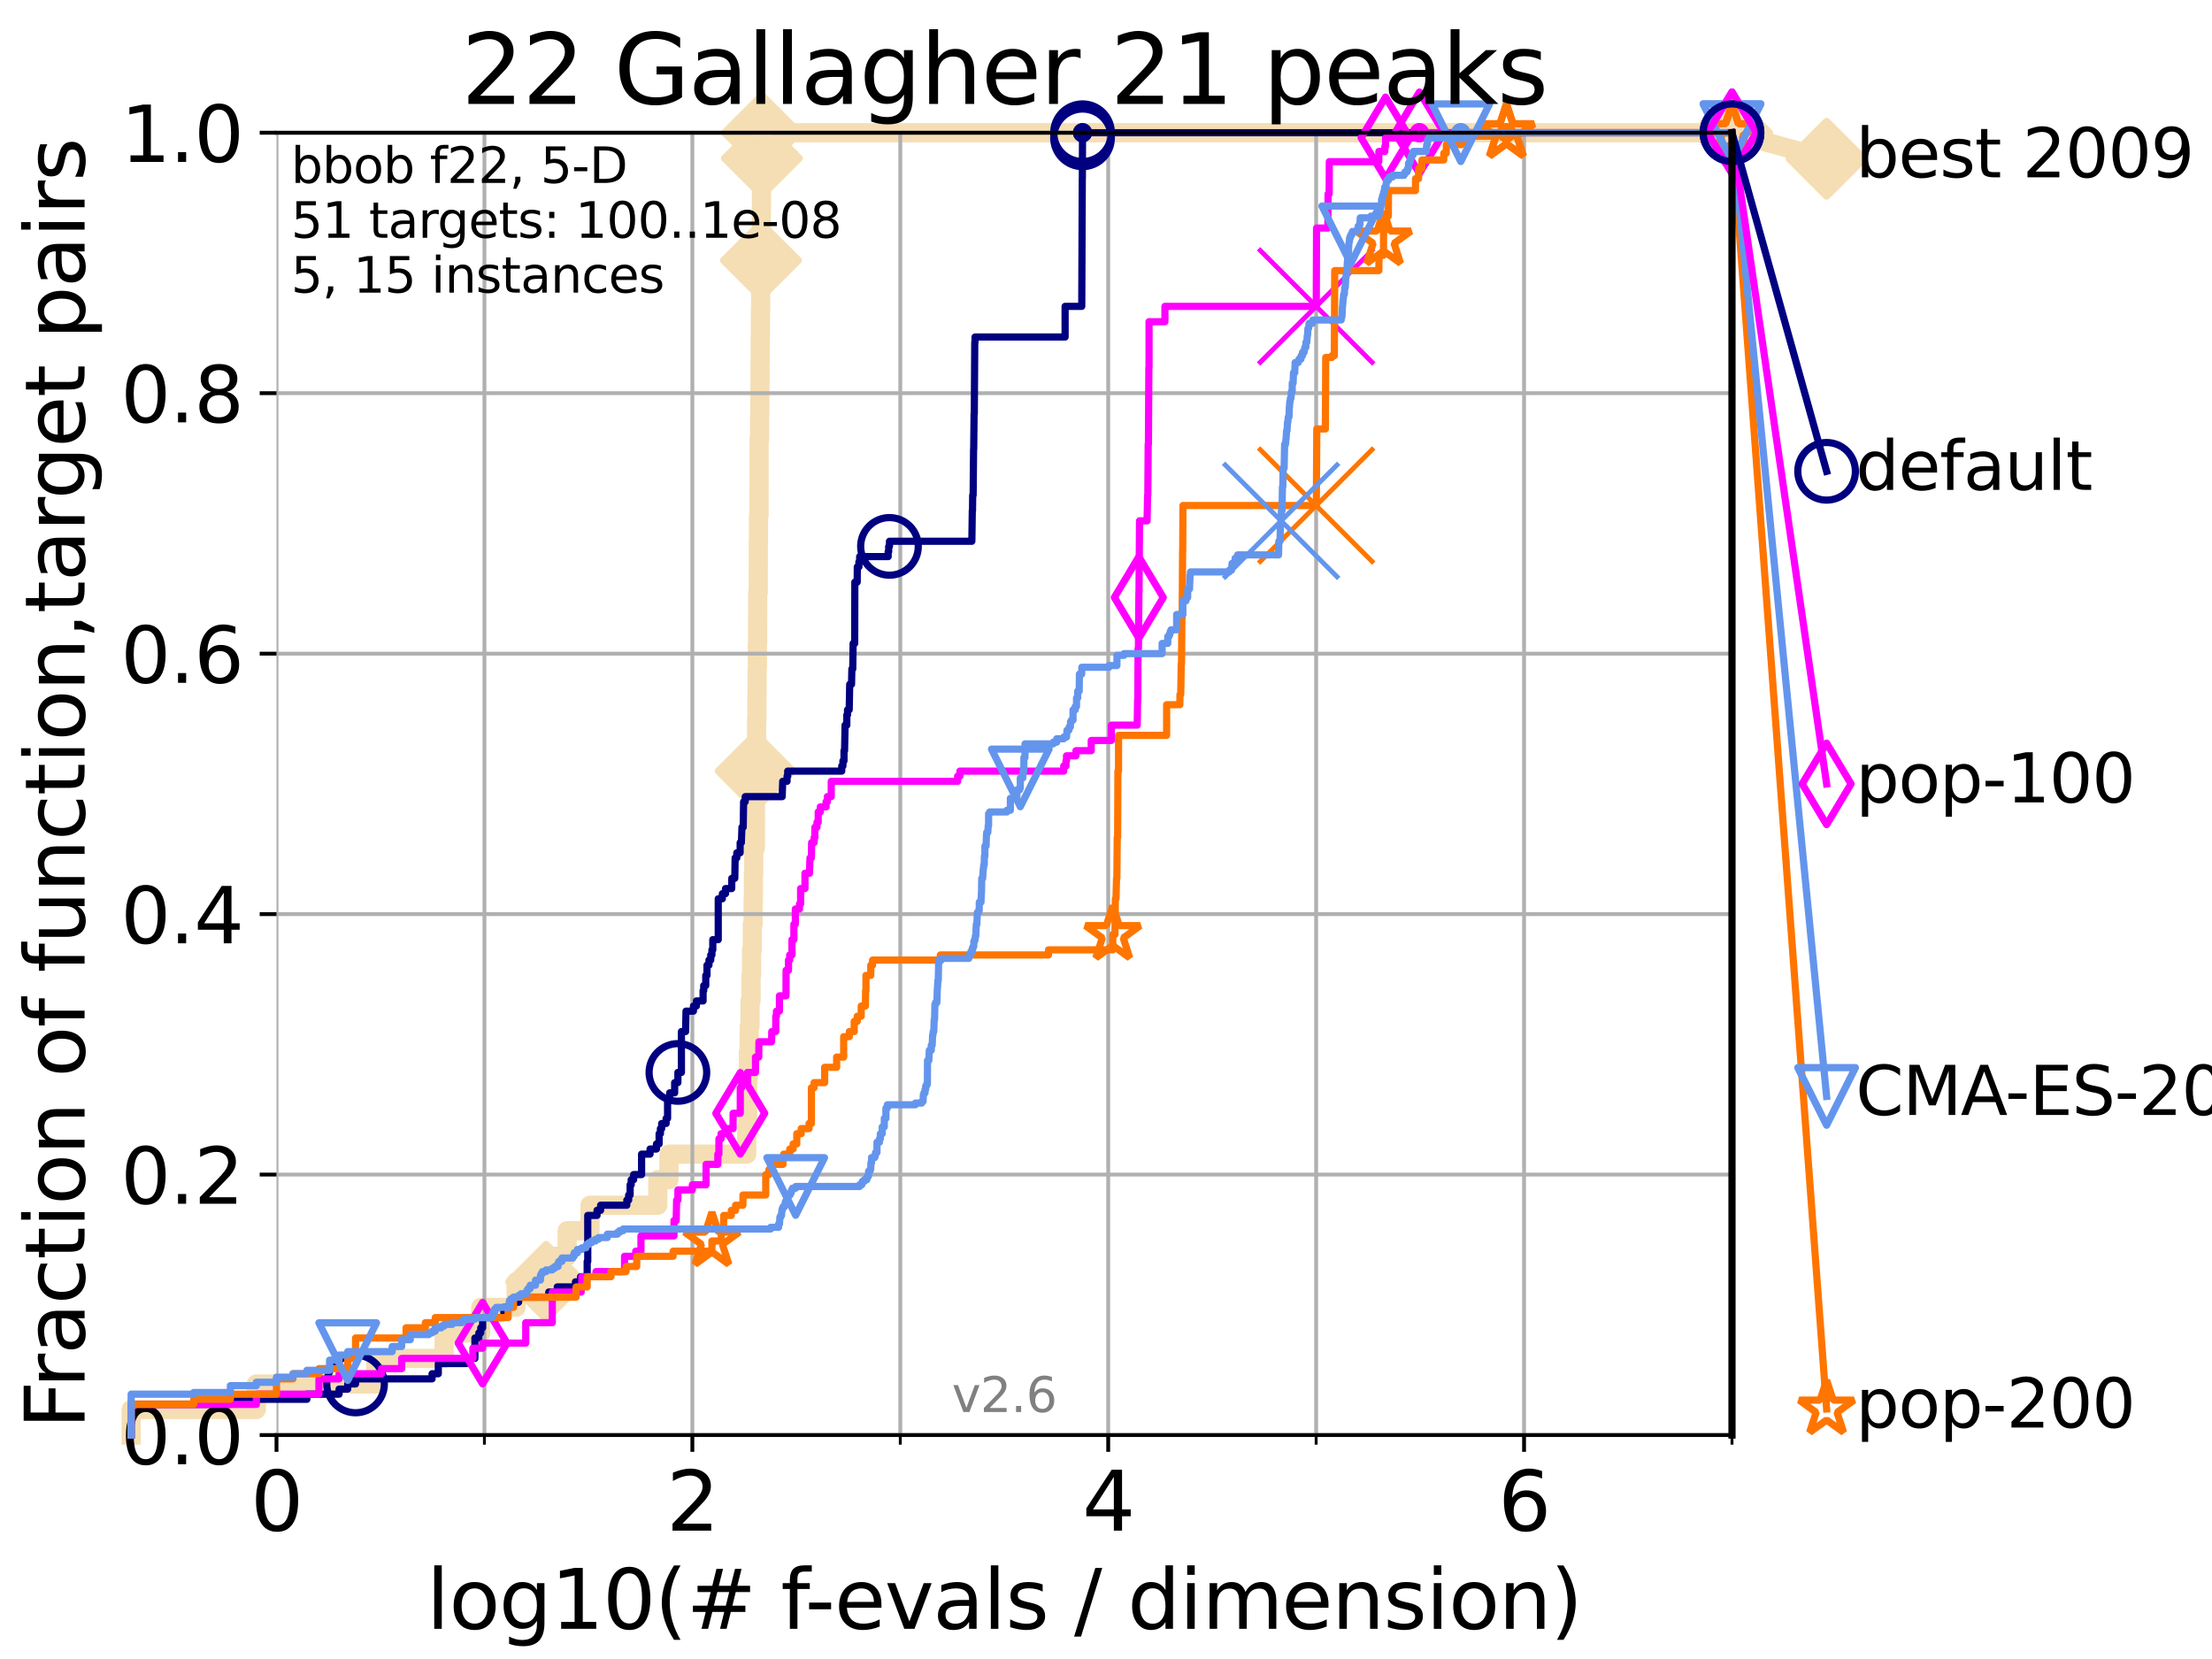 <?xml version="1.0" encoding="utf-8" standalone="no"?>
<!DOCTYPE svg PUBLIC "-//W3C//DTD SVG 1.1//EN"
  "http://www.w3.org/Graphics/SVG/1.1/DTD/svg11.dtd">
<svg xmlns:xlink="http://www.w3.org/1999/xlink" width="460.8pt" height="345.6pt" viewBox="0 0 460.8 345.6" xmlns="http://www.w3.org/2000/svg" version="1.1">
 <defs>
  <style type="text/css">*{stroke-linejoin: round; stroke-linecap: butt}</style>
 </defs>
 <g id="figure_1">
  <g id="patch_1">
   <path d="M 0 345.6 
L 460.8 345.6 
L 460.8 0 
L 0 0 
z
" style="fill: #ffffff"/>
  </g>
  <g id="axes_1">
   <g id="patch_2">
    <path d="M 57.6 298.944 
L 360.806 298.944 
L 360.806 27.648 
L 57.6 27.648 
z
" style="fill: #ffffff"/>
   </g>
   <g id="line2d_1">
    <path d="M 27.324 298.944 
L 27.324 293.624 
L 53.402 293.624 
L 53.402 288.305 
L 78.267 288.305 
L 78.267 282.985 
L 92.52 282.985 
L 92.52 277.666 
L 100.147 277.666 
L 100.147 272.346 
L 107.512 272.346 
L 107.512 267.027 
L 113.765 267.027 
L 113.765 261.707 
L 118.152 261.707 
L 118.152 256.388 
L 122.913 256.388 
L 122.913 251.068 
L 137.031 251.068 
L 137.031 245.749 
L 139.363 245.749 
L 139.363 240.429 
L 155.557 240.429 
L 155.557 235.11 
L 155.742 235.11 
L 155.742 229.79 
L 155.783 229.79 
L 155.783 224.471 
L 155.904 224.471 
L 155.904 219.151 
L 156.066 219.151 
L 156.066 213.832 
L 156.245 213.832 
L 156.245 208.512 
L 156.462 208.512 
L 156.462 203.192 
L 156.56 203.192 
L 156.56 197.873 
L 156.716 197.873 
L 156.716 192.553 
L 156.89 192.553 
L 156.89 187.234 
L 156.947 187.234 
L 156.947 181.914 
L 157.023 181.914 
L 157.023 176.595 
L 157.363 176.595 
L 157.363 171.275 
L 157.382 171.275 
L 157.382 165.956 
L 157.419 165.956 
L 157.419 160.636 
L 157.531 160.636 
L 157.531 155.317 
L 157.605 155.317 
L 157.605 149.997 
L 157.679 149.997 
L 157.679 144.678 
L 157.716 144.678 
L 157.716 139.358 
L 157.771 139.358 
L 157.771 134.039 
L 157.826 134.039 
L 157.826 128.719 
L 157.844 128.719 
L 157.844 123.4 
L 157.953 123.4 
L 157.953 118.08 
L 157.971 118.08 
L 157.971 112.76 
L 158.007 112.76 
L 158.007 107.441 
L 158.116 107.441 
L 158.116 102.121 
L 158.134 102.121 
L 158.134 91.482 
L 158.241 91.482 
L 158.241 86.163 
L 158.295 86.163 
L 158.295 80.843 
L 158.33 80.843 
L 158.33 75.524 
L 158.366 75.524 
L 158.366 70.204 
L 158.401 70.204 
L 158.401 64.885 
L 158.454 64.885 
L 158.454 59.565 
L 158.507 59.565 
L 158.507 54.246 
L 158.525 54.246 
L 158.525 48.926 
L 158.595 48.926 
L 158.595 43.607 
L 158.63 43.607 
L 158.63 38.287 
L 158.648 38.287 
L 158.648 32.968 
L 158.717 32.968 
L 158.717 27.648 
L 360.806 27.648 
" style="fill: none; stroke: #f5deb3; stroke-width: 4; stroke-linecap: square"/>
   </g>
   <g id="line2d_2">
    <defs>
     <path id="mdb95cfb62e" d="M -0 7.778 
L 7.778 0 
L 0 -7.778 
L -7.778 -0 
z
" style="stroke: #f5deb3; stroke-width: 1.5; stroke-linejoin: miter"/>
    </defs>
    <g>
     <use xlink:href="#mdb95cfb62e" x="113.765" y="267.027" style="fill: #f5deb3; stroke: #f5deb3; stroke-width: 1.5; stroke-linejoin: miter"/>
     <use xlink:href="#mdb95cfb62e" x="157.419" y="160.636" style="fill: #f5deb3; stroke: #f5deb3; stroke-width: 1.5; stroke-linejoin: miter"/>
     <use xlink:href="#mdb95cfb62e" x="158.525" y="54.246" style="fill: #f5deb3; stroke: #f5deb3; stroke-width: 1.5; stroke-linejoin: miter"/>
     <use xlink:href="#mdb95cfb62e" x="158.717" y="32.968" style="fill: #f5deb3; stroke: #f5deb3; stroke-width: 1.5; stroke-linejoin: miter"/>
     <use xlink:href="#mdb95cfb62e" x="158.717" y="27.648" style="fill: #f5deb3; stroke: #f5deb3; stroke-width: 1.5; stroke-linejoin: miter"/>
     <use xlink:href="#mdb95cfb62e" x="360.806" y="27.648" style="fill: #f5deb3; stroke: #f5deb3; stroke-width: 1.5; stroke-linejoin: miter"/>
    </g>
   </g>
   <g id="line2d_3">
    <path style="fill: none; stroke: #f5deb3; stroke-width: 4; stroke-linecap: square"/>
    <g/>
   </g>
   <g id="line2d_4">
    <path d="M 360.806 27.648 
L 380.515 33.074 
" style="fill: none; stroke: #f5deb3; stroke-width: 4; stroke-linecap: square"/>
    <g>
     <use xlink:href="#mdb95cfb62e" x="360.806" y="27.648" style="fill: #f5deb3; stroke: #f5deb3; stroke-width: 1.5; stroke-linejoin: miter"/>
     <use xlink:href="#mdb95cfb62e" x="380.515" y="33.074" style="fill: #f5deb3; stroke: #f5deb3; stroke-width: 1.5; stroke-linejoin: miter"/>
    </g>
   </g>
   <g id="matplotlib.axis_1">
    <g id="xtick_1">
     <g id="line2d_5">
      <path d="M 57.6 298.944 
L 57.6 27.648 
" clip-path="url(#p32df0d1881)" style="fill: none; stroke: #b0b0b0; stroke-width: 0.8; stroke-linecap: square"/>
     </g>
     <g id="line2d_6">
      <defs>
       <path id="mbc004b8a8d" d="M 0 0 
L 0 3.5 
" style="stroke: #000000; stroke-width: 0.8"/>
      </defs>
      <g>
       <use xlink:href="#mbc004b8a8d" x="57.6" y="298.944" style="stroke: #000000; stroke-width: 0.8"/>
      </g>
     </g>
     <g id="text_1">
      <!-- 0 -->
      <g transform="translate(52.192 318.861)scale(0.17 -0.17)">
       <defs>
        <path id="DejaVuSans-30" d="M 2034 4250 
Q 1547 4250 1301 3770 
Q 1056 3291 1056 2328 
Q 1056 1369 1301 889 
Q 1547 409 2034 409 
Q 2525 409 2770 889 
Q 3016 1369 3016 2328 
Q 3016 3291 2770 3770 
Q 2525 4250 2034 4250 
z
M 2034 4750 
Q 2819 4750 3233 4129 
Q 3647 3509 3647 2328 
Q 3647 1150 3233 529 
Q 2819 -91 2034 -91 
Q 1250 -91 836 529 
Q 422 1150 422 2328 
Q 422 3509 836 4129 
Q 1250 4750 2034 4750 
z
" transform="scale(0.016)"/>
       </defs>
       <use xlink:href="#DejaVuSans-30"/>
      </g>
     </g>
    </g>
    <g id="xtick_2">
     <g id="line2d_7">
      <path d="M 144.23 298.944 
L 144.23 27.648 
" clip-path="url(#p32df0d1881)" style="fill: none; stroke: #b0b0b0; stroke-width: 0.8; stroke-linecap: square"/>
     </g>
     <g id="line2d_8">
      <g>
       <use xlink:href="#mbc004b8a8d" x="144.23" y="298.944" style="stroke: #000000; stroke-width: 0.8"/>
      </g>
     </g>
     <g id="text_2">
      <!-- 2 -->
      <g transform="translate(138.822 318.861)scale(0.17 -0.17)">
       <defs>
        <path id="DejaVuSans-32" d="M 1228 531 
L 3431 531 
L 3431 0 
L 469 0 
L 469 531 
Q 828 903 1448 1529 
Q 2069 2156 2228 2338 
Q 2531 2678 2651 2914 
Q 2772 3150 2772 3378 
Q 2772 3750 2511 3984 
Q 2250 4219 1831 4219 
Q 1534 4219 1204 4116 
Q 875 4013 500 3803 
L 500 4441 
Q 881 4594 1212 4672 
Q 1544 4750 1819 4750 
Q 2544 4750 2975 4387 
Q 3406 4025 3406 3419 
Q 3406 3131 3298 2873 
Q 3191 2616 2906 2266 
Q 2828 2175 2409 1742 
Q 1991 1309 1228 531 
z
" transform="scale(0.016)"/>
       </defs>
       <use xlink:href="#DejaVuSans-32"/>
      </g>
     </g>
    </g>
    <g id="xtick_3">
     <g id="line2d_9">
      <path d="M 230.861 298.944 
L 230.861 27.648 
" clip-path="url(#p32df0d1881)" style="fill: none; stroke: #b0b0b0; stroke-width: 0.8; stroke-linecap: square"/>
     </g>
     <g id="line2d_10">
      <g>
       <use xlink:href="#mbc004b8a8d" x="230.861" y="298.944" style="stroke: #000000; stroke-width: 0.8"/>
      </g>
     </g>
     <g id="text_3">
      <!-- 4 -->
      <g transform="translate(225.453 318.861)scale(0.17 -0.17)">
       <defs>
        <path id="DejaVuSans-34" d="M 2419 4116 
L 825 1625 
L 2419 1625 
L 2419 4116 
z
M 2253 4666 
L 3047 4666 
L 3047 1625 
L 3713 1625 
L 3713 1100 
L 3047 1100 
L 3047 0 
L 2419 0 
L 2419 1100 
L 313 1100 
L 313 1709 
L 2253 4666 
z
" transform="scale(0.016)"/>
       </defs>
       <use xlink:href="#DejaVuSans-34"/>
      </g>
     </g>
    </g>
    <g id="xtick_4">
     <g id="line2d_11">
      <path d="M 317.491 298.944 
L 317.491 27.648 
" clip-path="url(#p32df0d1881)" style="fill: none; stroke: #b0b0b0; stroke-width: 0.8; stroke-linecap: square"/>
     </g>
     <g id="line2d_12">
      <g>
       <use xlink:href="#mbc004b8a8d" x="317.491" y="298.944" style="stroke: #000000; stroke-width: 0.8"/>
      </g>
     </g>
     <g id="text_4">
      <!-- 6 -->
      <g transform="translate(312.083 318.861)scale(0.17 -0.17)">
       <defs>
        <path id="DejaVuSans-36" d="M 2113 2584 
Q 1688 2584 1439 2293 
Q 1191 2003 1191 1497 
Q 1191 994 1439 701 
Q 1688 409 2113 409 
Q 2538 409 2786 701 
Q 3034 994 3034 1497 
Q 3034 2003 2786 2293 
Q 2538 2584 2113 2584 
z
M 3366 4563 
L 3366 3988 
Q 3128 4100 2886 4159 
Q 2644 4219 2406 4219 
Q 1781 4219 1451 3797 
Q 1122 3375 1075 2522 
Q 1259 2794 1537 2939 
Q 1816 3084 2150 3084 
Q 2853 3084 3261 2657 
Q 3669 2231 3669 1497 
Q 3669 778 3244 343 
Q 2819 -91 2113 -91 
Q 1303 -91 875 529 
Q 447 1150 447 2328 
Q 447 3434 972 4092 
Q 1497 4750 2381 4750 
Q 2619 4750 2861 4703 
Q 3103 4656 3366 4563 
z
" transform="scale(0.016)"/>
       </defs>
       <use xlink:href="#DejaVuSans-36"/>
      </g>
     </g>
    </g>
    <g id="xtick_5">
     <g id="line2d_13">
      <path d="M 100.915 298.944 
L 100.915 27.648 
" clip-path="url(#p32df0d1881)" style="fill: none; stroke: #b0b0b0; stroke-width: 0.8; stroke-linecap: square"/>
     </g>
     <g id="line2d_14">
      <defs>
       <path id="m05c683a3c4" d="M 0 0 
L 0 2 
" style="stroke: #000000; stroke-width: 0.6"/>
      </defs>
      <g>
       <use xlink:href="#m05c683a3c4" x="100.915" y="298.944" style="stroke: #000000; stroke-width: 0.6"/>
      </g>
     </g>
    </g>
    <g id="xtick_6">
     <g id="line2d_15">
      <path d="M 187.546 298.944 
L 187.546 27.648 
" clip-path="url(#p32df0d1881)" style="fill: none; stroke: #b0b0b0; stroke-width: 0.8; stroke-linecap: square"/>
     </g>
     <g id="line2d_16">
      <g>
       <use xlink:href="#m05c683a3c4" x="187.546" y="298.944" style="stroke: #000000; stroke-width: 0.6"/>
      </g>
     </g>
    </g>
    <g id="xtick_7">
     <g id="line2d_17">
      <path d="M 274.176 298.944 
L 274.176 27.648 
" clip-path="url(#p32df0d1881)" style="fill: none; stroke: #b0b0b0; stroke-width: 0.8; stroke-linecap: square"/>
     </g>
     <g id="line2d_18">
      <g>
       <use xlink:href="#m05c683a3c4" x="274.176" y="298.944" style="stroke: #000000; stroke-width: 0.6"/>
      </g>
     </g>
    </g>
    <g id="xtick_8">
     <g id="line2d_19">
      <path d="M 360.806 298.944 
L 360.806 27.648 
" clip-path="url(#p32df0d1881)" style="fill: none; stroke: #b0b0b0; stroke-width: 0.8; stroke-linecap: square"/>
     </g>
     <g id="line2d_20">
      <g>
       <use xlink:href="#m05c683a3c4" x="360.806" y="298.944" style="stroke: #000000; stroke-width: 0.6"/>
      </g>
     </g>
    </g>
    <g id="text_5">
     <!-- log10(# f-evals / dimension) -->
     <g transform="translate(88.823 339.314)scale(0.17 -0.17)">
      <defs>
       <path id="DejaVuSans-6c" d="M 603 4863 
L 1178 4863 
L 1178 0 
L 603 0 
L 603 4863 
z
" transform="scale(0.016)"/>
       <path id="DejaVuSans-6f" d="M 1959 3097 
Q 1497 3097 1228 2736 
Q 959 2375 959 1747 
Q 959 1119 1226 758 
Q 1494 397 1959 397 
Q 2419 397 2687 759 
Q 2956 1122 2956 1747 
Q 2956 2369 2687 2733 
Q 2419 3097 1959 3097 
z
M 1959 3584 
Q 2709 3584 3137 3096 
Q 3566 2609 3566 1747 
Q 3566 888 3137 398 
Q 2709 -91 1959 -91 
Q 1206 -91 779 398 
Q 353 888 353 1747 
Q 353 2609 779 3096 
Q 1206 3584 1959 3584 
z
" transform="scale(0.016)"/>
       <path id="DejaVuSans-67" d="M 2906 1791 
Q 2906 2416 2648 2759 
Q 2391 3103 1925 3103 
Q 1463 3103 1205 2759 
Q 947 2416 947 1791 
Q 947 1169 1205 825 
Q 1463 481 1925 481 
Q 2391 481 2648 825 
Q 2906 1169 2906 1791 
z
M 3481 434 
Q 3481 -459 3084 -895 
Q 2688 -1331 1869 -1331 
Q 1566 -1331 1297 -1286 
Q 1028 -1241 775 -1147 
L 775 -588 
Q 1028 -725 1275 -790 
Q 1522 -856 1778 -856 
Q 2344 -856 2625 -561 
Q 2906 -266 2906 331 
L 2906 616 
Q 2728 306 2450 153 
Q 2172 0 1784 0 
Q 1141 0 747 490 
Q 353 981 353 1791 
Q 353 2603 747 3093 
Q 1141 3584 1784 3584 
Q 2172 3584 2450 3431 
Q 2728 3278 2906 2969 
L 2906 3500 
L 3481 3500 
L 3481 434 
z
" transform="scale(0.016)"/>
       <path id="DejaVuSans-31" d="M 794 531 
L 1825 531 
L 1825 4091 
L 703 3866 
L 703 4441 
L 1819 4666 
L 2450 4666 
L 2450 531 
L 3481 531 
L 3481 0 
L 794 0 
L 794 531 
z
" transform="scale(0.016)"/>
       <path id="DejaVuSans-28" d="M 1984 4856 
Q 1566 4138 1362 3434 
Q 1159 2731 1159 2009 
Q 1159 1288 1364 580 
Q 1569 -128 1984 -844 
L 1484 -844 
Q 1016 -109 783 600 
Q 550 1309 550 2009 
Q 550 2706 781 3412 
Q 1013 4119 1484 4856 
L 1984 4856 
z
" transform="scale(0.016)"/>
       <path id="DejaVuSans-23" d="M 3272 2816 
L 2363 2816 
L 2100 1772 
L 3016 1772 
L 3272 2816 
z
M 2803 4594 
L 2478 3297 
L 3391 3297 
L 3719 4594 
L 4219 4594 
L 3897 3297 
L 4872 3297 
L 4872 2816 
L 3775 2816 
L 3519 1772 
L 4513 1772 
L 4513 1294 
L 3397 1294 
L 3072 0 
L 2572 0 
L 2894 1294 
L 1978 1294 
L 1656 0 
L 1153 0 
L 1478 1294 
L 494 1294 
L 494 1772 
L 1594 1772 
L 1856 2816 
L 850 2816 
L 850 3297 
L 1978 3297 
L 2297 4594 
L 2803 4594 
z
" transform="scale(0.016)"/>
       <path id="DejaVuSans-20" transform="scale(0.016)"/>
       <path id="DejaVuSans-66" d="M 2375 4863 
L 2375 4384 
L 1825 4384 
Q 1516 4384 1395 4259 
Q 1275 4134 1275 3809 
L 1275 3500 
L 2222 3500 
L 2222 3053 
L 1275 3053 
L 1275 0 
L 697 0 
L 697 3053 
L 147 3053 
L 147 3500 
L 697 3500 
L 697 3744 
Q 697 4328 969 4595 
Q 1241 4863 1831 4863 
L 2375 4863 
z
" transform="scale(0.016)"/>
       <path id="DejaVuSans-2d" d="M 313 2009 
L 1997 2009 
L 1997 1497 
L 313 1497 
L 313 2009 
z
" transform="scale(0.016)"/>
       <path id="DejaVuSans-65" d="M 3597 1894 
L 3597 1613 
L 953 1613 
Q 991 1019 1311 708 
Q 1631 397 2203 397 
Q 2534 397 2845 478 
Q 3156 559 3463 722 
L 3463 178 
Q 3153 47 2828 -22 
Q 2503 -91 2169 -91 
Q 1331 -91 842 396 
Q 353 884 353 1716 
Q 353 2575 817 3079 
Q 1281 3584 2069 3584 
Q 2775 3584 3186 3129 
Q 3597 2675 3597 1894 
z
M 3022 2063 
Q 3016 2534 2758 2815 
Q 2500 3097 2075 3097 
Q 1594 3097 1305 2825 
Q 1016 2553 972 2059 
L 3022 2063 
z
" transform="scale(0.016)"/>
       <path id="DejaVuSans-76" d="M 191 3500 
L 800 3500 
L 1894 563 
L 2988 3500 
L 3597 3500 
L 2284 0 
L 1503 0 
L 191 3500 
z
" transform="scale(0.016)"/>
       <path id="DejaVuSans-61" d="M 2194 1759 
Q 1497 1759 1228 1600 
Q 959 1441 959 1056 
Q 959 750 1161 570 
Q 1363 391 1709 391 
Q 2188 391 2477 730 
Q 2766 1069 2766 1631 
L 2766 1759 
L 2194 1759 
z
M 3341 1997 
L 3341 0 
L 2766 0 
L 2766 531 
Q 2569 213 2275 61 
Q 1981 -91 1556 -91 
Q 1019 -91 701 211 
Q 384 513 384 1019 
Q 384 1609 779 1909 
Q 1175 2209 1959 2209 
L 2766 2209 
L 2766 2266 
Q 2766 2663 2505 2880 
Q 2244 3097 1772 3097 
Q 1472 3097 1187 3025 
Q 903 2953 641 2809 
L 641 3341 
Q 956 3463 1253 3523 
Q 1550 3584 1831 3584 
Q 2591 3584 2966 3190 
Q 3341 2797 3341 1997 
z
" transform="scale(0.016)"/>
       <path id="DejaVuSans-73" d="M 2834 3397 
L 2834 2853 
Q 2591 2978 2328 3040 
Q 2066 3103 1784 3103 
Q 1356 3103 1142 2972 
Q 928 2841 928 2578 
Q 928 2378 1081 2264 
Q 1234 2150 1697 2047 
L 1894 2003 
Q 2506 1872 2764 1633 
Q 3022 1394 3022 966 
Q 3022 478 2636 193 
Q 2250 -91 1575 -91 
Q 1294 -91 989 -36 
Q 684 19 347 128 
L 347 722 
Q 666 556 975 473 
Q 1284 391 1588 391 
Q 1994 391 2212 530 
Q 2431 669 2431 922 
Q 2431 1156 2273 1281 
Q 2116 1406 1581 1522 
L 1381 1569 
Q 847 1681 609 1914 
Q 372 2147 372 2553 
Q 372 3047 722 3315 
Q 1072 3584 1716 3584 
Q 2034 3584 2315 3537 
Q 2597 3491 2834 3397 
z
" transform="scale(0.016)"/>
       <path id="DejaVuSans-2f" d="M 1625 4666 
L 2156 4666 
L 531 -594 
L 0 -594 
L 1625 4666 
z
" transform="scale(0.016)"/>
       <path id="DejaVuSans-64" d="M 2906 2969 
L 2906 4863 
L 3481 4863 
L 3481 0 
L 2906 0 
L 2906 525 
Q 2725 213 2448 61 
Q 2172 -91 1784 -91 
Q 1150 -91 751 415 
Q 353 922 353 1747 
Q 353 2572 751 3078 
Q 1150 3584 1784 3584 
Q 2172 3584 2448 3432 
Q 2725 3281 2906 2969 
z
M 947 1747 
Q 947 1113 1208 752 
Q 1469 391 1925 391 
Q 2381 391 2643 752 
Q 2906 1113 2906 1747 
Q 2906 2381 2643 2742 
Q 2381 3103 1925 3103 
Q 1469 3103 1208 2742 
Q 947 2381 947 1747 
z
" transform="scale(0.016)"/>
       <path id="DejaVuSans-69" d="M 603 3500 
L 1178 3500 
L 1178 0 
L 603 0 
L 603 3500 
z
M 603 4863 
L 1178 4863 
L 1178 4134 
L 603 4134 
L 603 4863 
z
" transform="scale(0.016)"/>
       <path id="DejaVuSans-6d" d="M 3328 2828 
Q 3544 3216 3844 3400 
Q 4144 3584 4550 3584 
Q 5097 3584 5394 3201 
Q 5691 2819 5691 2113 
L 5691 0 
L 5113 0 
L 5113 2094 
Q 5113 2597 4934 2840 
Q 4756 3084 4391 3084 
Q 3944 3084 3684 2787 
Q 3425 2491 3425 1978 
L 3425 0 
L 2847 0 
L 2847 2094 
Q 2847 2600 2669 2842 
Q 2491 3084 2119 3084 
Q 1678 3084 1418 2786 
Q 1159 2488 1159 1978 
L 1159 0 
L 581 0 
L 581 3500 
L 1159 3500 
L 1159 2956 
Q 1356 3278 1631 3431 
Q 1906 3584 2284 3584 
Q 2666 3584 2933 3390 
Q 3200 3197 3328 2828 
z
" transform="scale(0.016)"/>
       <path id="DejaVuSans-6e" d="M 3513 2113 
L 3513 0 
L 2938 0 
L 2938 2094 
Q 2938 2591 2744 2837 
Q 2550 3084 2163 3084 
Q 1697 3084 1428 2787 
Q 1159 2491 1159 1978 
L 1159 0 
L 581 0 
L 581 3500 
L 1159 3500 
L 1159 2956 
Q 1366 3272 1645 3428 
Q 1925 3584 2291 3584 
Q 2894 3584 3203 3211 
Q 3513 2838 3513 2113 
z
" transform="scale(0.016)"/>
       <path id="DejaVuSans-29" d="M 513 4856 
L 1013 4856 
Q 1481 4119 1714 3412 
Q 1947 2706 1947 2009 
Q 1947 1309 1714 600 
Q 1481 -109 1013 -844 
L 513 -844 
Q 928 -128 1133 580 
Q 1338 1288 1338 2009 
Q 1338 2731 1133 3434 
Q 928 4138 513 4856 
z
" transform="scale(0.016)"/>
      </defs>
      <use xlink:href="#DejaVuSans-6c"/>
      <use xlink:href="#DejaVuSans-6f" x="27.783"/>
      <use xlink:href="#DejaVuSans-67" x="88.965"/>
      <use xlink:href="#DejaVuSans-31" x="152.441"/>
      <use xlink:href="#DejaVuSans-30" x="216.064"/>
      <use xlink:href="#DejaVuSans-28" x="279.688"/>
      <use xlink:href="#DejaVuSans-23" x="318.701"/>
      <use xlink:href="#DejaVuSans-20" x="402.49"/>
      <use xlink:href="#DejaVuSans-66" x="434.277"/>
      <use xlink:href="#DejaVuSans-2d" x="463.982"/>
      <use xlink:href="#DejaVuSans-65" x="500.066"/>
      <use xlink:href="#DejaVuSans-76" x="561.59"/>
      <use xlink:href="#DejaVuSans-61" x="620.77"/>
      <use xlink:href="#DejaVuSans-6c" x="682.049"/>
      <use xlink:href="#DejaVuSans-73" x="709.832"/>
      <use xlink:href="#DejaVuSans-20" x="761.932"/>
      <use xlink:href="#DejaVuSans-2f" x="793.719"/>
      <use xlink:href="#DejaVuSans-20" x="827.41"/>
      <use xlink:href="#DejaVuSans-64" x="859.197"/>
      <use xlink:href="#DejaVuSans-69" x="922.674"/>
      <use xlink:href="#DejaVuSans-6d" x="950.457"/>
      <use xlink:href="#DejaVuSans-65" x="1047.869"/>
      <use xlink:href="#DejaVuSans-6e" x="1109.393"/>
      <use xlink:href="#DejaVuSans-73" x="1172.771"/>
      <use xlink:href="#DejaVuSans-69" x="1224.871"/>
      <use xlink:href="#DejaVuSans-6f" x="1252.654"/>
      <use xlink:href="#DejaVuSans-6e" x="1313.836"/>
      <use xlink:href="#DejaVuSans-29" x="1377.215"/>
     </g>
    </g>
   </g>
   <g id="matplotlib.axis_2">
    <g id="ytick_1">
     <g id="line2d_21">
      <path d="M 57.6 298.944 
L 360.806 298.944 
" clip-path="url(#p32df0d1881)" style="fill: none; stroke: #b0b0b0; stroke-width: 0.8; stroke-linecap: square"/>
     </g>
     <g id="line2d_22">
      <defs>
       <path id="m97ef34999b" d="M 0 0 
L -3.5 0 
" style="stroke: #000000; stroke-width: 0.8"/>
      </defs>
      <g>
       <use xlink:href="#m97ef34999b" x="57.6" y="298.944" style="stroke: #000000; stroke-width: 0.8"/>
      </g>
     </g>
     <g id="text_6">
      <!-- 0.0 -->
      <g transform="translate(25.155 305.023)scale(0.16 -0.16)">
       <defs>
        <path id="DejaVuSans-2e" d="M 684 794 
L 1344 794 
L 1344 0 
L 684 0 
L 684 794 
z
" transform="scale(0.016)"/>
       </defs>
       <use xlink:href="#DejaVuSans-30"/>
       <use xlink:href="#DejaVuSans-2e" x="63.623"/>
       <use xlink:href="#DejaVuSans-30" x="95.41"/>
      </g>
     </g>
    </g>
    <g id="ytick_2">
     <g id="line2d_23">
      <path d="M 57.6 244.685 
L 360.806 244.685 
" clip-path="url(#p32df0d1881)" style="fill: none; stroke: #b0b0b0; stroke-width: 0.8; stroke-linecap: square"/>
     </g>
     <g id="line2d_24">
      <g>
       <use xlink:href="#m97ef34999b" x="57.6" y="244.685" style="stroke: #000000; stroke-width: 0.8"/>
      </g>
     </g>
     <g id="text_7">
      <!-- 0.2 -->
      <g transform="translate(25.155 250.764)scale(0.16 -0.16)">
       <use xlink:href="#DejaVuSans-30"/>
       <use xlink:href="#DejaVuSans-2e" x="63.623"/>
       <use xlink:href="#DejaVuSans-32" x="95.41"/>
      </g>
     </g>
    </g>
    <g id="ytick_3">
     <g id="line2d_25">
      <path d="M 57.6 190.426 
L 360.806 190.426 
" clip-path="url(#p32df0d1881)" style="fill: none; stroke: #b0b0b0; stroke-width: 0.8; stroke-linecap: square"/>
     </g>
     <g id="line2d_26">
      <g>
       <use xlink:href="#m97ef34999b" x="57.6" y="190.426" style="stroke: #000000; stroke-width: 0.8"/>
      </g>
     </g>
     <g id="text_8">
      <!-- 0.4 -->
      <g transform="translate(25.155 196.504)scale(0.16 -0.16)">
       <use xlink:href="#DejaVuSans-30"/>
       <use xlink:href="#DejaVuSans-2e" x="63.623"/>
       <use xlink:href="#DejaVuSans-34" x="95.41"/>
      </g>
     </g>
    </g>
    <g id="ytick_4">
     <g id="line2d_27">
      <path d="M 57.6 136.166 
L 360.806 136.166 
" clip-path="url(#p32df0d1881)" style="fill: none; stroke: #b0b0b0; stroke-width: 0.8; stroke-linecap: square"/>
     </g>
     <g id="line2d_28">
      <g>
       <use xlink:href="#m97ef34999b" x="57.6" y="136.166" style="stroke: #000000; stroke-width: 0.8"/>
      </g>
     </g>
     <g id="text_9">
      <!-- 0.6 -->
      <g transform="translate(25.155 142.245)scale(0.16 -0.16)">
       <use xlink:href="#DejaVuSans-30"/>
       <use xlink:href="#DejaVuSans-2e" x="63.623"/>
       <use xlink:href="#DejaVuSans-36" x="95.41"/>
      </g>
     </g>
    </g>
    <g id="ytick_5">
     <g id="line2d_29">
      <path d="M 57.6 81.907 
L 360.806 81.907 
" clip-path="url(#p32df0d1881)" style="fill: none; stroke: #b0b0b0; stroke-width: 0.8; stroke-linecap: square"/>
     </g>
     <g id="line2d_30">
      <g>
       <use xlink:href="#m97ef34999b" x="57.6" y="81.907" style="stroke: #000000; stroke-width: 0.8"/>
      </g>
     </g>
     <g id="text_10">
      <!-- 0.8 -->
      <g transform="translate(25.155 87.986)scale(0.16 -0.16)">
       <defs>
        <path id="DejaVuSans-38" d="M 2034 2216 
Q 1584 2216 1326 1975 
Q 1069 1734 1069 1313 
Q 1069 891 1326 650 
Q 1584 409 2034 409 
Q 2484 409 2743 651 
Q 3003 894 3003 1313 
Q 3003 1734 2745 1975 
Q 2488 2216 2034 2216 
z
M 1403 2484 
Q 997 2584 770 2862 
Q 544 3141 544 3541 
Q 544 4100 942 4425 
Q 1341 4750 2034 4750 
Q 2731 4750 3128 4425 
Q 3525 4100 3525 3541 
Q 3525 3141 3298 2862 
Q 3072 2584 2669 2484 
Q 3125 2378 3379 2068 
Q 3634 1759 3634 1313 
Q 3634 634 3220 271 
Q 2806 -91 2034 -91 
Q 1263 -91 848 271 
Q 434 634 434 1313 
Q 434 1759 690 2068 
Q 947 2378 1403 2484 
z
M 1172 3481 
Q 1172 3119 1398 2916 
Q 1625 2713 2034 2713 
Q 2441 2713 2670 2916 
Q 2900 3119 2900 3481 
Q 2900 3844 2670 4047 
Q 2441 4250 2034 4250 
Q 1625 4250 1398 4047 
Q 1172 3844 1172 3481 
z
" transform="scale(0.016)"/>
       </defs>
       <use xlink:href="#DejaVuSans-30"/>
       <use xlink:href="#DejaVuSans-2e" x="63.623"/>
       <use xlink:href="#DejaVuSans-38" x="95.41"/>
      </g>
     </g>
    </g>
    <g id="ytick_6">
     <g id="line2d_31">
      <path d="M 57.6 27.648 
L 360.806 27.648 
" clip-path="url(#p32df0d1881)" style="fill: none; stroke: #b0b0b0; stroke-width: 0.8; stroke-linecap: square"/>
     </g>
     <g id="line2d_32">
      <g>
       <use xlink:href="#m97ef34999b" x="57.6" y="27.648" style="stroke: #000000; stroke-width: 0.8"/>
      </g>
     </g>
     <g id="text_11">
      <!-- 1.0 -->
      <g transform="translate(25.155 33.727)scale(0.16 -0.16)">
       <use xlink:href="#DejaVuSans-31"/>
       <use xlink:href="#DejaVuSans-2e" x="63.623"/>
       <use xlink:href="#DejaVuSans-30" x="95.41"/>
      </g>
     </g>
    </g>
    <g id="text_12">
     <!-- Fraction of function,target pairs -->
     <g transform="translate(17.62 297.681)rotate(-90)scale(0.17 -0.17)">
      <defs>
       <path id="DejaVuSans-46" d="M 628 4666 
L 3309 4666 
L 3309 4134 
L 1259 4134 
L 1259 2759 
L 3109 2759 
L 3109 2228 
L 1259 2228 
L 1259 0 
L 628 0 
L 628 4666 
z
" transform="scale(0.016)"/>
       <path id="DejaVuSans-72" d="M 2631 2963 
Q 2534 3019 2420 3045 
Q 2306 3072 2169 3072 
Q 1681 3072 1420 2755 
Q 1159 2438 1159 1844 
L 1159 0 
L 581 0 
L 581 3500 
L 1159 3500 
L 1159 2956 
Q 1341 3275 1631 3429 
Q 1922 3584 2338 3584 
Q 2397 3584 2469 3576 
Q 2541 3569 2628 3553 
L 2631 2963 
z
" transform="scale(0.016)"/>
       <path id="DejaVuSans-63" d="M 3122 3366 
L 3122 2828 
Q 2878 2963 2633 3030 
Q 2388 3097 2138 3097 
Q 1578 3097 1268 2742 
Q 959 2388 959 1747 
Q 959 1106 1268 751 
Q 1578 397 2138 397 
Q 2388 397 2633 464 
Q 2878 531 3122 666 
L 3122 134 
Q 2881 22 2623 -34 
Q 2366 -91 2075 -91 
Q 1284 -91 818 406 
Q 353 903 353 1747 
Q 353 2603 823 3093 
Q 1294 3584 2113 3584 
Q 2378 3584 2631 3529 
Q 2884 3475 3122 3366 
z
" transform="scale(0.016)"/>
       <path id="DejaVuSans-74" d="M 1172 4494 
L 1172 3500 
L 2356 3500 
L 2356 3053 
L 1172 3053 
L 1172 1153 
Q 1172 725 1289 603 
Q 1406 481 1766 481 
L 2356 481 
L 2356 0 
L 1766 0 
Q 1100 0 847 248 
Q 594 497 594 1153 
L 594 3053 
L 172 3053 
L 172 3500 
L 594 3500 
L 594 4494 
L 1172 4494 
z
" transform="scale(0.016)"/>
       <path id="DejaVuSans-75" d="M 544 1381 
L 544 3500 
L 1119 3500 
L 1119 1403 
Q 1119 906 1312 657 
Q 1506 409 1894 409 
Q 2359 409 2629 706 
Q 2900 1003 2900 1516 
L 2900 3500 
L 3475 3500 
L 3475 0 
L 2900 0 
L 2900 538 
Q 2691 219 2414 64 
Q 2138 -91 1772 -91 
Q 1169 -91 856 284 
Q 544 659 544 1381 
z
M 1991 3584 
L 1991 3584 
z
" transform="scale(0.016)"/>
       <path id="DejaVuSans-2c" d="M 750 794 
L 1409 794 
L 1409 256 
L 897 -744 
L 494 -744 
L 750 256 
L 750 794 
z
" transform="scale(0.016)"/>
       <path id="DejaVuSans-70" d="M 1159 525 
L 1159 -1331 
L 581 -1331 
L 581 3500 
L 1159 3500 
L 1159 2969 
Q 1341 3281 1617 3432 
Q 1894 3584 2278 3584 
Q 2916 3584 3314 3078 
Q 3713 2572 3713 1747 
Q 3713 922 3314 415 
Q 2916 -91 2278 -91 
Q 1894 -91 1617 61 
Q 1341 213 1159 525 
z
M 3116 1747 
Q 3116 2381 2855 2742 
Q 2594 3103 2138 3103 
Q 1681 3103 1420 2742 
Q 1159 2381 1159 1747 
Q 1159 1113 1420 752 
Q 1681 391 2138 391 
Q 2594 391 2855 752 
Q 3116 1113 3116 1747 
z
" transform="scale(0.016)"/>
      </defs>
      <use xlink:href="#DejaVuSans-46"/>
      <use xlink:href="#DejaVuSans-72" x="50.27"/>
      <use xlink:href="#DejaVuSans-61" x="91.383"/>
      <use xlink:href="#DejaVuSans-63" x="152.662"/>
      <use xlink:href="#DejaVuSans-74" x="207.643"/>
      <use xlink:href="#DejaVuSans-69" x="246.852"/>
      <use xlink:href="#DejaVuSans-6f" x="274.635"/>
      <use xlink:href="#DejaVuSans-6e" x="335.816"/>
      <use xlink:href="#DejaVuSans-20" x="399.195"/>
      <use xlink:href="#DejaVuSans-6f" x="430.982"/>
      <use xlink:href="#DejaVuSans-66" x="492.164"/>
      <use xlink:href="#DejaVuSans-20" x="527.369"/>
      <use xlink:href="#DejaVuSans-66" x="559.156"/>
      <use xlink:href="#DejaVuSans-75" x="594.361"/>
      <use xlink:href="#DejaVuSans-6e" x="657.74"/>
      <use xlink:href="#DejaVuSans-63" x="721.119"/>
      <use xlink:href="#DejaVuSans-74" x="776.1"/>
      <use xlink:href="#DejaVuSans-69" x="815.309"/>
      <use xlink:href="#DejaVuSans-6f" x="843.092"/>
      <use xlink:href="#DejaVuSans-6e" x="904.273"/>
      <use xlink:href="#DejaVuSans-2c" x="967.652"/>
      <use xlink:href="#DejaVuSans-74" x="999.439"/>
      <use xlink:href="#DejaVuSans-61" x="1038.648"/>
      <use xlink:href="#DejaVuSans-72" x="1099.928"/>
      <use xlink:href="#DejaVuSans-67" x="1139.291"/>
      <use xlink:href="#DejaVuSans-65" x="1202.768"/>
      <use xlink:href="#DejaVuSans-74" x="1264.291"/>
      <use xlink:href="#DejaVuSans-20" x="1303.5"/>
      <use xlink:href="#DejaVuSans-70" x="1335.287"/>
      <use xlink:href="#DejaVuSans-61" x="1398.764"/>
      <use xlink:href="#DejaVuSans-69" x="1460.043"/>
      <use xlink:href="#DejaVuSans-72" x="1487.826"/>
      <use xlink:href="#DejaVuSans-73" x="1528.939"/>
     </g>
    </g>
   </g>
   <g id="line2d_33">
    <defs>
     <path id="med4087fa4d" d="M 0 1.5 
C 0.398 1.5 0.779 1.342 1.061 1.061 
C 1.342 0.779 1.5 0.398 1.5 0 
C 1.5 -0.398 1.342 -0.779 1.061 -1.061 
C 0.779 -1.342 0.398 -1.5 0 -1.5 
C -0.398 -1.5 -0.779 -1.342 -1.061 -1.061 
C -1.342 -0.779 -1.5 -0.398 -1.5 0 
C -1.5 0.398 -1.342 0.779 -1.061 1.061 
C -0.779 1.342 -0.398 1.5 0 1.5 
z
" style="stroke: #f5deb3"/>
    </defs>
    <g>
     <use xlink:href="#med4087fa4d" x="158.717" y="27.648" style="fill: #f5deb3; stroke: #f5deb3"/>
     <use xlink:href="#med4087fa4d" x="158.717" y="27.648" style="fill: #f5deb3; stroke: #f5deb3"/>
    </g>
   </g>
   <g id="line2d_34">
    <defs>
     <path id="m250412cfe5" d="M 0 1.5 
C 0.398 1.5 0.779 1.342 1.061 1.061 
C 1.342 0.779 1.5 0.398 1.5 0 
C 1.5 -0.398 1.342 -0.779 1.061 -1.061 
C 0.779 -1.342 0.398 -1.5 0 -1.5 
C -0.398 -1.5 -0.779 -1.342 -1.061 -1.061 
C -1.342 -0.779 -1.5 -0.398 -1.5 0 
C -1.5 0.398 -1.342 0.779 -1.061 1.061 
C -0.779 1.342 -0.398 1.5 0 1.5 
z
" style="stroke: #000080"/>
    </defs>
    <g>
     <use xlink:href="#m250412cfe5" x="225.511" y="27.648" style="fill: #000080; stroke: #000080"/>
     <use xlink:href="#m250412cfe5" x="225.511" y="27.648" style="fill: #000080; stroke: #000080"/>
    </g>
   </g>
   <g id="line2d_35">
    <path d="M 27.324 298.944 
L 27.324 292.561 
L 47.991 292.561 
L 47.991 291.497 
L 63.93 291.497 
L 63.93 290.433 
L 70.639 290.433 
L 70.639 289.369 
L 72.432 289.369 
L 72.432 288.305 
L 74.069 288.305 
L 74.069 287.241 
L 90.008 287.241 
L 90.008 286.177 
L 91.306 286.177 
L 91.306 284.049 
L 97.182 284.049 
L 97.182 282.985 
L 98.933 282.985 
L 98.933 278.73 
L 99.751 278.73 
L 99.751 277.666 
L 100.147 277.666 
L 100.147 276.602 
L 100.535 276.602 
L 100.535 274.474 
L 104.962 274.474 
L 104.962 272.346 
L 106.138 272.346 
L 106.138 271.282 
L 108.034 271.282 
L 108.034 270.219 
L 114.327 270.219 
L 114.327 269.155 
L 116.086 269.155 
L 116.086 268.091 
L 119.876 268.091 
L 119.876 267.027 
L 120.944 267.027 
L 120.944 265.963 
L 122.32 265.963 
L 122.32 262.771 
L 122.44 262.771 
L 122.44 253.196 
L 124.374 253.196 
L 124.374 252.132 
L 125.116 252.132 
L 125.116 251.068 
L 130.579 251.068 
L 130.579 250.004 
L 130.964 250.004 
L 130.964 248.94 
L 131.266 248.94 
L 131.266 246.813 
L 131.49 246.813 
L 131.49 245.749 
L 132.001 245.749 
L 132.001 244.685 
L 133.656 244.685 
L 133.656 240.429 
L 135.419 240.429 
L 135.419 239.365 
L 136.753 239.365 
L 136.753 238.301 
L 137.305 238.301 
L 137.305 236.174 
L 137.574 236.174 
L 137.574 235.11 
L 137.841 235.11 
L 137.841 234.046 
L 138.768 234.046 
L 138.768 232.982 
L 139.068 232.982 
L 139.068 228.726 
L 139.508 228.726 
L 139.508 227.662 
L 140.543 227.662 
L 140.543 225.534 
L 141.217 225.534 
L 141.217 223.407 
L 141.953 223.407 
L 141.953 214.895 
L 142.825 214.895 
L 142.906 210.64 
L 144.455 210.64 
L 144.455 209.576 
L 145.076 209.576 
L 145.076 208.512 
L 146.463 208.512 
L 146.463 206.384 
L 146.596 206.384 
L 146.596 205.32 
L 147.022 205.32 
L 147.022 203.192 
L 147.28 203.192 
L 147.28 201.065 
L 147.691 201.065 
L 147.691 200.001 
L 148.063 200.001 
L 148.063 198.937 
L 148.307 198.937 
L 148.307 197.873 
L 148.488 197.873 
L 148.488 195.745 
L 149.623 195.745 
L 149.623 187.234 
L 150.479 187.234 
L 150.479 186.17 
L 151.142 186.17 
L 151.142 185.106 
L 152.426 185.106 
L 152.45 182.978 
L 153.072 182.978 
L 153.142 178.723 
L 153.49 178.723 
L 153.49 177.659 
L 154.19 177.659 
L 154.19 175.531 
L 154.454 175.531 
L 154.563 172.339 
L 154.822 172.339 
L 154.908 167.02 
L 155.246 167.02 
L 155.246 165.956 
L 162.943 165.956 
L 163.054 162.764 
L 163.958 162.764 
L 163.958 161.7 
L 164.09 161.7 
L 164.09 160.636 
L 175.352 160.636 
L 175.352 159.572 
L 175.595 159.572 
L 175.595 158.508 
L 175.821 158.508 
L 175.821 156.381 
L 175.94 156.381 
L 176.045 151.061 
L 176.408 151.061 
L 176.408 148.933 
L 176.558 148.933 
L 176.558 147.869 
L 176.905 147.869 
L 177.011 142.55 
L 177.389 142.55 
L 177.46 139.358 
L 177.645 139.358 
L 177.722 134.039 
L 178.049 134.039 
L 178.08 121.272 
L 178.571 121.272 
L 178.595 118.08 
L 178.931 118.08 
L 178.931 117.016 
L 179.085 117.016 
L 179.085 115.952 
L 185.021 115.952 
L 185.021 114.888 
L 185.132 114.888 
L 185.132 113.824 
L 185.294 113.824 
L 185.294 112.76 
L 202.455 112.76 
L 202.546 106.377 
L 202.592 106.377 
L 202.631 103.185 
L 202.72 103.185 
L 202.815 93.61 
L 202.841 93.61 
L 202.92 86.163 
L 202.965 86.163 
L 203.061 71.268 
L 203.12 71.268 
L 203.12 70.204 
L 221.88 70.204 
L 221.88 63.821 
L 225.349 63.821 
L 225.459 37.223 
L 225.476 37.223 
L 225.511 27.648 
L 360.806 27.648 
L 360.806 27.648 
" style="fill: none; stroke: #000080; stroke-width: 1.5; stroke-linecap: square"/>
   </g>
   <g id="line2d_36">
    <defs>
     <path id="m94efcc0df3" d="M 0 6 
C 1.591 6 3.117 5.368 4.243 4.243 
C 5.368 3.117 6 1.591 6 0 
C 6 -1.591 5.368 -3.117 4.243 -4.243 
C 3.117 -5.368 1.591 -6 0 -6 
C -1.591 -6 -3.117 -5.368 -4.243 -4.243 
C -5.368 -3.117 -6 -1.591 -6 0 
C -6 1.591 -5.368 3.117 -4.243 4.243 
C -3.117 5.368 -1.591 6 0 6 
z
" style="stroke: #000080; stroke-width: 1.5"/>
    </defs>
    <g>
     <use xlink:href="#m94efcc0df3" x="74.069" y="288.305" style="fill-opacity: 0; stroke: #000080; stroke-width: 1.5"/>
     <use xlink:href="#m94efcc0df3" x="141.217" y="223.407" style="fill-opacity: 0; stroke: #000080; stroke-width: 1.5"/>
     <use xlink:href="#m94efcc0df3" x="185.294" y="113.824" style="fill-opacity: 0; stroke: #000080; stroke-width: 1.5"/>
     <use xlink:href="#m94efcc0df3" x="225.511" y="28.712" style="fill-opacity: 0; stroke: #000080; stroke-width: 1.5"/>
     <use xlink:href="#m94efcc0df3" x="225.511" y="27.648" style="fill-opacity: 0; stroke: #000080; stroke-width: 1.5"/>
     <use xlink:href="#m94efcc0df3" x="360.806" y="27.648" style="fill-opacity: 0; stroke: #000080; stroke-width: 1.5"/>
    </g>
   </g>
   <g id="line2d_37">
    <path style="fill: none; stroke: #000080; stroke-width: 1.5; stroke-linecap: square"/>
    <g/>
   </g>
   <g id="line2d_38">
    <defs>
     <path id="m0b847db525" d="M 0 1.5 
C 0.398 1.5 0.779 1.342 1.061 1.061 
C 1.342 0.779 1.5 0.398 1.5 0 
C 1.5 -0.398 1.342 -0.779 1.061 -1.061 
C 0.779 -1.342 0.398 -1.5 0 -1.5 
C -0.398 -1.5 -0.779 -1.342 -1.061 -1.061 
C -1.342 -0.779 -1.5 -0.398 -1.5 0 
C -1.5 0.398 -1.342 0.779 -1.061 1.061 
C -0.779 1.342 -0.398 1.5 0 1.5 
z
" style="stroke: #ff00ff"/>
    </defs>
    <g>
     <use xlink:href="#m0b847db525" x="295.694" y="27.648" style="fill: #ff00ff; stroke: #ff00ff"/>
     <use xlink:href="#m0b847db525" x="295.694" y="27.648" style="fill: #ff00ff; stroke: #ff00ff"/>
    </g>
   </g>
   <g id="line2d_39">
    <path d="M 27.324 298.944 
L 27.324 292.561 
L 53.402 292.561 
L 53.402 290.433 
L 66.441 290.433 
L 66.441 287.241 
L 70.639 287.241 
L 70.639 286.177 
L 79.481 286.177 
L 79.481 285.113 
L 83.678 285.113 
L 83.678 282.985 
L 98.51 282.985 
L 98.51 280.858 
L 100.535 280.858 
L 100.535 279.794 
L 109.52 279.794 
L 109.52 275.538 
L 115.051 275.538 
L 115.051 269.155 
L 121.073 269.155 
L 121.073 268.091 
L 121.202 268.091 
L 121.202 265.963 
L 124.156 265.963 
L 124.156 264.899 
L 130.107 264.899 
L 130.107 261.707 
L 132.429 261.707 
L 132.429 260.643 
L 133.524 260.643 
L 133.524 257.452 
L 140.405 257.452 
L 140.405 254.26 
L 140.861 254.26 
L 140.951 250.004 
L 141.217 250.004 
L 141.217 247.877 
L 144.23 247.877 
L 144.23 246.813 
L 147.087 246.813 
L 147.087 242.557 
L 149.538 242.557 
L 149.538 240.429 
L 149.764 240.429 
L 149.764 237.237 
L 150.207 237.237 
L 150.207 236.174 
L 151.58 236.174 
L 151.58 235.11 
L 152.716 235.11 
L 152.716 231.918 
L 154.212 231.918 
L 154.212 226.598 
L 154.498 226.598 
L 154.498 225.534 
L 155.721 225.534 
L 155.721 223.407 
L 157.382 223.407 
L 157.382 220.215 
L 158.062 220.215 
L 158.098 217.023 
L 160.731 217.023 
L 160.778 214.895 
L 161.602 214.895 
L 161.602 211.704 
L 161.751 211.704 
L 161.751 210.64 
L 162.364 210.64 
L 162.378 207.448 
L 163.733 207.448 
L 163.76 202.129 
L 164.259 202.129 
L 164.259 200.001 
L 164.504 200.001 
L 164.504 198.937 
L 164.985 198.937 
L 164.985 195.745 
L 165.38 195.745 
L 165.38 192.553 
L 165.683 192.553 
L 165.683 189.362 
L 166.541 189.362 
L 166.541 188.298 
L 166.781 188.298 
L 166.781 185.106 
L 167.689 185.106 
L 167.689 181.914 
L 168.627 181.914 
L 168.73 178.723 
L 169.024 178.723 
L 169.075 175.531 
L 169.6 175.531 
L 169.6 174.467 
L 169.755 174.467 
L 169.755 172.339 
L 170.196 172.339 
L 170.196 171.275 
L 170.449 171.275 
L 170.449 169.147 
L 170.892 169.147 
L 170.892 168.084 
L 172.085 168.084 
L 172.085 167.02 
L 172.348 167.02 
L 172.348 165.956 
L 173.166 165.956 
L 173.166 162.764 
L 199.489 162.764 
L 199.489 161.7 
L 199.965 161.7 
L 199.965 160.636 
L 221.588 160.636 
L 221.588 159.572 
L 222.056 159.572 
L 222.056 158.508 
L 222.175 158.508 
L 222.175 157.445 
L 224.143 157.445 
L 224.143 156.381 
L 227.325 156.381 
L 227.325 154.253 
L 231.516 154.253 
L 231.516 151.061 
L 236.904 151.061 
L 236.988 145.742 
L 237.028 145.742 
L 237.079 135.102 
L 237.156 135.102 
L 237.256 123.4 
L 237.278 123.4 
L 237.386 108.505 
L 238.958 108.505 
L 239.065 103.185 
L 239.113 103.185 
L 239.189 92.546 
L 239.237 92.546 
L 239.328 76.588 
L 239.366 76.588 
L 239.366 67.013 
L 242.676 67.013 
L 242.676 63.821 
L 274.201 63.821 
L 274.263 47.508 
L 276.623 47.508 
L 276.659 40.415 
L 276.888 40.415 
L 276.922 33.677 
L 287.228 33.677 
L 287.248 31.549 
L 288.494 31.549 
L 288.498 30.485 
L 288.621 30.485 
L 288.638 28.712 
L 294.859 28.712 
L 294.866 28.003 
L 295.694 28.003 
L 295.694 27.648 
L 360.806 27.648 
L 360.806 27.648 
" style="fill: none; stroke: #ff00ff; stroke-width: 1.5; stroke-linecap: square"/>
   </g>
   <g id="line2d_40">
    <defs>
     <path id="m020c2afccf" d="M -0 8.485 
L 5.091 0 
L 0 -8.485 
L -5.091 -0 
z
" style="stroke: #ff00ff; stroke-width: 1.5; stroke-linejoin: miter"/>
    </defs>
    <g>
     <use xlink:href="#m020c2afccf" x="100.535" y="279.794" style="fill-opacity: 0; stroke: #ff00ff; stroke-width: 1.5; stroke-linejoin: miter"/>
     <use xlink:href="#m020c2afccf" x="154.212" y="231.918" style="fill-opacity: 0; stroke: #ff00ff; stroke-width: 1.5; stroke-linejoin: miter"/>
     <use xlink:href="#m020c2afccf" x="237.239" y="124.463" style="fill-opacity: 0; stroke: #ff00ff; stroke-width: 1.5; stroke-linejoin: miter"/>
     <use xlink:href="#m020c2afccf" x="288.638" y="28.712" style="fill-opacity: 0; stroke: #ff00ff; stroke-width: 1.5; stroke-linejoin: miter"/>
     <use xlink:href="#m020c2afccf" x="295.694" y="27.648" style="fill-opacity: 0; stroke: #ff00ff; stroke-width: 1.5; stroke-linejoin: miter"/>
     <use xlink:href="#m020c2afccf" x="360.806" y="27.648" style="fill-opacity: 0; stroke: #ff00ff; stroke-width: 1.5; stroke-linejoin: miter"/>
    </g>
   </g>
   <g id="line2d_41">
    <path style="fill: none; stroke: #ff00ff; stroke-width: 1.5; stroke-linecap: square"/>
    <g/>
   </g>
   <g id="line2d_42">
    <path d="M 274.176 63.821 
" clip-path="url(#p32df0d1881)" style="fill: none; stroke: #ff00ff; stroke-width: 1.5; stroke-linecap: square"/>
    <defs>
     <path id="m49ead947ec" d="M -12 12 
L 12 -12 
M -12 -12 
L 12 12 
" style="stroke: #ff00ff"/>
    </defs>
    <g clip-path="url(#p32df0d1881)">
     <use xlink:href="#m49ead947ec" x="274.176" y="63.821" style="fill: #ff00ff; stroke: #ff00ff"/>
    </g>
   </g>
   <g id="line2d_43">
    <defs>
     <path id="mf3711d9cb4" d="M 0 1.5 
C 0.398 1.5 0.779 1.342 1.061 1.061 
C 1.342 0.779 1.5 0.398 1.5 0 
C 1.5 -0.398 1.342 -0.779 1.061 -1.061 
C 0.779 -1.342 0.398 -1.5 0 -1.5 
C -0.398 -1.5 -0.779 -1.342 -1.061 -1.061 
C -1.342 -0.779 -1.5 -0.398 -1.5 0 
C -1.5 0.398 -1.342 0.779 -1.061 1.061 
C -0.779 1.342 -0.398 1.5 0 1.5 
z
" style="stroke: #ff7500"/>
    </defs>
    <g>
     <use xlink:href="#mf3711d9cb4" x="313.822" y="27.648" style="fill: #ff7500; stroke: #ff7500"/>
     <use xlink:href="#mf3711d9cb4" x="313.822" y="27.648" style="fill: #ff7500; stroke: #ff7500"/>
    </g>
   </g>
   <g id="line2d_44">
    <path d="M 27.324 298.944 
L 27.324 292.561 
L 40.363 292.561 
L 40.363 291.497 
L 47.991 291.497 
L 47.991 290.433 
L 57.6 290.433 
L 57.6 287.241 
L 61.03 287.241 
L 61.03 286.177 
L 66.441 286.177 
L 66.441 285.113 
L 72.432 285.113 
L 72.432 282.985 
L 74.069 282.985 
L 74.069 278.73 
L 84.596 278.73 
L 84.596 276.602 
L 88.614 276.602 
L 88.614 275.538 
L 90.668 275.538 
L 90.668 274.474 
L 105.851 274.474 
L 105.851 272.346 
L 106.974 272.346 
L 106.974 270.219 
L 120.013 270.219 
L 120.013 268.091 
L 122.32 268.091 
L 122.32 265.963 
L 127.274 265.963 
L 127.274 264.899 
L 130.423 264.899 
L 130.423 263.835 
L 132.639 263.835 
L 132.639 261.707 
L 140.22 261.707 
L 140.22 260.643 
L 148.307 260.643 
L 148.307 258.516 
L 150.262 258.516 
L 150.262 256.388 
L 150.694 256.388 
L 150.774 253.196 
L 152.353 253.196 
L 152.353 252.132 
L 153.236 252.132 
L 153.236 251.068 
L 154.758 251.068 
L 154.779 248.94 
L 159.519 248.94 
L 159.519 244.685 
L 160.191 244.685 
L 160.191 243.621 
L 160.855 243.621 
L 160.855 242.557 
L 163.109 242.557 
L 163.109 241.493 
L 163.246 241.493 
L 163.246 240.429 
L 164.517 240.429 
L 164.517 239.365 
L 165.22 239.365 
L 165.22 238.301 
L 165.981 238.301 
L 165.981 236.174 
L 166.905 236.174 
L 166.905 235.11 
L 168.535 235.11 
L 168.535 234.046 
L 169.034 234.046 
L 169.034 226.598 
L 169.59 226.598 
L 169.59 225.534 
L 171.791 225.534 
L 171.791 222.343 
L 174.287 222.343 
L 174.287 220.215 
L 175.751 220.215 
L 175.751 215.959 
L 176.932 215.959 
L 176.932 214.895 
L 177.949 214.895 
L 177.949 212.768 
L 178.583 212.768 
L 178.583 211.704 
L 179.407 211.704 
L 179.407 209.576 
L 180.274 209.576 
L 180.318 206.384 
L 180.396 206.384 
L 180.396 203.192 
L 181.397 203.192 
L 181.397 201.065 
L 181.774 201.065 
L 181.774 200.001 
L 195.896 200.001 
L 195.896 198.937 
L 218.422 198.937 
L 218.422 197.873 
L 231.813 197.873 
L 231.813 194.681 
L 232.259 194.681 
L 232.354 187.234 
L 232.483 187.234 
L 232.591 182.978 
L 232.663 182.978 
L 232.738 174.467 
L 232.823 174.467 
L 232.884 160.636 
L 233.012 160.636 
L 233.012 153.189 
L 243.029 153.189 
L 243.029 146.805 
L 245.785 146.805 
L 245.808 144.678 
L 245.967 144.678 
L 246.075 138.294 
L 246.134 138.294 
L 246.207 128.719 
L 246.265 128.719 
L 246.355 114.888 
L 246.381 114.888 
L 246.432 105.313 
L 274.218 105.313 
L 274.314 89.355 
L 276.1 89.355 
L 276.175 74.46 
L 277.463 74.46 
L 277.463 74.105 
L 277.967 74.105 
L 278.052 56.373 
L 287.236 56.373 
L 287.283 53.182 
L 288.202 53.182 
L 288.241 45.025 
L 289.214 45.025 
L 289.248 39.706 
L 294.863 39.706 
L 294.885 37.223 
L 295.514 37.223 
L 295.533 35.095 
L 296.182 35.095 
L 296.22 33.322 
L 300.763 33.322 
L 300.771 31.904 
L 301.281 31.904 
L 301.301 30.13 
L 304.468 30.13 
L 304.468 29.776 
L 304.866 29.776 
L 304.866 29.421 
L 305.287 29.421 
L 305.293 28.357 
L 311.081 28.357 
L 311.081 28.003 
L 313.822 28.003 
L 313.822 27.648 
L 360.806 27.648 
L 360.806 27.648 
" style="fill: none; stroke: #ff7500; stroke-width: 1.5; stroke-linecap: square"/>
   </g>
   <g id="line2d_45">
    <defs>
     <path id="me8c179f660" d="M 0 -6 
L -1.347 -1.854 
L -5.706 -1.854 
L -2.18 0.708 
L -3.527 4.854 
L -0 2.292 
L 3.527 4.854 
L 2.18 0.708 
L 5.706 -1.854 
L 1.347 -1.854 
z
" style="stroke: #ff7500; stroke-width: 1.5; stroke-linejoin: bevel"/>
    </defs>
    <g>
     <use xlink:href="#me8c179f660" x="148.307" y="258.516" style="fill-opacity: 0; stroke: #ff7500; stroke-width: 1.5; stroke-linejoin: bevel"/>
     <use xlink:href="#me8c179f660" x="231.813" y="194.681" style="fill-opacity: 0; stroke: #ff7500; stroke-width: 1.5; stroke-linejoin: bevel"/>
     <use xlink:href="#me8c179f660" x="288.225" y="49.99" style="fill-opacity: 0; stroke: #ff7500; stroke-width: 1.5; stroke-linejoin: bevel"/>
     <use xlink:href="#me8c179f660" x="313.822" y="27.648" style="fill-opacity: 0; stroke: #ff7500; stroke-width: 1.5; stroke-linejoin: bevel"/>
     <use xlink:href="#me8c179f660" x="313.822" y="27.648" style="fill-opacity: 0; stroke: #ff7500; stroke-width: 1.5; stroke-linejoin: bevel"/>
     <use xlink:href="#me8c179f660" x="360.806" y="27.648" style="fill-opacity: 0; stroke: #ff7500; stroke-width: 1.5; stroke-linejoin: bevel"/>
    </g>
   </g>
   <g id="line2d_46">
    <path style="fill: none; stroke: #ff7500; stroke-width: 1.5; stroke-linecap: square"/>
    <g/>
   </g>
   <g id="line2d_47">
    <path d="M 274.176 105.313 
" clip-path="url(#p32df0d1881)" style="fill: none; stroke: #ff7500; stroke-width: 1.5; stroke-linecap: square"/>
    <defs>
     <path id="me51e4c17d7" d="M -12 12 
L 12 -12 
M -12 -12 
L 12 12 
" style="stroke: #ff7500"/>
    </defs>
    <g clip-path="url(#p32df0d1881)">
     <use xlink:href="#me51e4c17d7" x="274.176" y="105.313" style="fill: #ff7500; stroke: #ff7500"/>
    </g>
   </g>
   <g id="line2d_48">
    <defs>
     <path id="m43d7c540f0" d="M 0 1.5 
C 0.398 1.5 0.779 1.342 1.061 1.061 
C 1.342 0.779 1.5 0.398 1.5 0 
C 1.5 -0.398 1.342 -0.779 1.061 -1.061 
C 0.779 -1.342 0.398 -1.5 0 -1.5 
C -0.398 -1.5 -0.779 -1.342 -1.061 -1.061 
C -1.342 -0.779 -1.5 -0.398 -1.5 0 
C -1.5 0.398 -1.342 0.779 -1.061 1.061 
C -0.779 1.342 -0.398 1.5 0 1.5 
z
" style="stroke: #6495ed"/>
    </defs>
    <g>
     <use xlink:href="#m43d7c540f0" x="304.31" y="27.648" style="fill: #6495ed; stroke: #6495ed"/>
     <use xlink:href="#m43d7c540f0" x="304.31" y="27.648" style="fill: #6495ed; stroke: #6495ed"/>
    </g>
   </g>
   <g id="line2d_49">
    <path d="M 27.324 298.944 
L 27.324 290.433 
L 40.363 290.433 
L 40.363 290.078 
L 47.991 290.078 
L 47.991 288.66 
L 53.402 288.66 
L 53.402 287.95 
L 57.6 287.95 
L 57.6 286.886 
L 61.03 286.886 
L 61.03 286.177 
L 63.93 286.177 
L 63.93 285.468 
L 68.657 285.468 
L 68.657 283.34 
L 70.639 283.34 
L 70.639 282.276 
L 72.432 282.276 
L 72.432 281.567 
L 81.696 281.567 
L 81.696 280.503 
L 83.678 280.503 
L 83.678 279.084 
L 85.471 279.084 
L 85.471 278.021 
L 89.324 278.021 
L 89.324 277.666 
L 90.008 277.666 
L 90.008 277.311 
L 90.668 277.311 
L 90.668 276.602 
L 91.923 276.602 
L 91.923 276.247 
L 92.52 276.247 
L 92.52 275.893 
L 94.206 275.893 
L 94.206 275.538 
L 96.241 275.538 
L 96.241 275.183 
L 96.718 275.183 
L 96.718 274.829 
L 98.933 274.829 
L 98.933 274.474 
L 102.363 274.474 
L 102.363 274.12 
L 102.708 274.12 
L 102.708 273.41 
L 103.047 273.41 
L 103.047 272.701 
L 103.38 272.701 
L 103.38 272.346 
L 106.138 272.346 
L 106.138 270.928 
L 106.421 270.928 
L 106.421 270.573 
L 106.974 270.573 
L 106.974 270.219 
L 108.034 270.219 
L 108.034 269.864 
L 108.543 269.864 
L 108.543 269.509 
L 109.757 269.509 
L 109.757 268.8 
L 109.99 268.8 
L 109.99 268.445 
L 110.449 268.445 
L 110.449 267.736 
L 111.55 267.736 
L 111.55 266.672 
L 112.589 266.672 
L 112.589 265.608 
L 112.79 265.608 
L 112.79 265.254 
L 112.989 265.254 
L 112.989 264.899 
L 113.765 264.899 
L 113.765 264.544 
L 115.051 264.544 
L 115.051 264.19 
L 115.576 264.19 
L 115.576 263.835 
L 116.253 263.835 
L 116.253 263.126 
L 116.419 263.126 
L 116.419 262.771 
L 117.068 262.771 
L 117.068 262.062 
L 119.319 262.062 
L 119.319 261.707 
L 119.6 261.707 
L 119.6 260.998 
L 120.284 260.998 
L 120.284 260.289 
L 121.202 260.289 
L 121.202 259.934 
L 122.077 259.934 
L 122.077 259.579 
L 122.199 259.579 
L 122.199 259.225 
L 122.678 259.225 
L 122.678 258.87 
L 123.26 258.87 
L 123.26 258.516 
L 124.047 258.516 
L 124.047 258.161 
L 124.695 258.161 
L 124.695 257.806 
L 126.517 257.806 
L 126.517 257.097 
L 128.615 257.097 
L 128.615 256.742 
L 129.041 256.742 
L 129.041 256.388 
L 129.786 256.388 
L 129.786 256.033 
L 160.526 256.033 
L 160.526 255.678 
L 162.191 255.678 
L 162.191 254.969 
L 162.392 254.969 
L 162.464 253.551 
L 162.634 253.551 
L 162.634 253.196 
L 162.817 253.196 
L 162.873 252.132 
L 162.957 252.132 
L 162.957 251.778 
L 163.095 251.778 
L 163.095 251.423 
L 163.397 251.423 
L 163.397 251.068 
L 163.599 251.068 
L 163.599 250.359 
L 163.773 250.359 
L 163.773 250.004 
L 163.972 250.004 
L 164.077 249.295 
L 164.259 249.295 
L 164.259 248.94 
L 164.581 248.94 
L 164.581 248.586 
L 164.784 248.586 
L 164.784 248.231 
L 164.897 248.231 
L 164.897 247.877 
L 165.084 247.877 
L 165.084 247.522 
L 165.755 247.522 
L 165.755 247.167 
L 179.056 247.167 
L 179.056 246.813 
L 179.529 246.813 
L 179.529 246.458 
L 179.643 246.458 
L 179.643 246.103 
L 180.046 246.103 
L 180.046 245.749 
L 180.576 245.749 
L 180.658 245.039 
L 180.922 245.039 
L 180.949 243.976 
L 181.245 243.976 
L 181.245 243.621 
L 181.382 243.621 
L 181.439 242.202 
L 181.563 242.202 
L 181.563 241.138 
L 182.234 241.138 
L 182.234 240.784 
L 182.348 240.784 
L 182.398 240.075 
L 182.692 240.075 
L 182.692 237.947 
L 183.206 237.947 
L 183.206 237.237 
L 183.39 237.237 
L 183.39 236.174 
L 183.785 236.174 
L 183.785 234.755 
L 184.216 234.755 
L 184.216 232.982 
L 184.55 232.982 
L 184.55 230.854 
L 184.852 230.854 
L 184.852 230.145 
L 190.691 230.145 
L 190.691 229.79 
L 192.021 229.79 
L 192.021 229.435 
L 192.295 229.435 
L 192.35 228.017 
L 192.467 228.017 
L 192.467 227.662 
L 192.703 227.662 
L 192.703 226.953 
L 192.831 226.953 
L 192.842 226.244 
L 193.012 226.244 
L 193.012 225.889 
L 193.191 225.889 
L 193.216 220.924 
L 193.495 220.924 
L 193.591 218.796 
L 194.001 218.796 
L 194.001 217.733 
L 194.198 217.733 
L 194.279 215.605 
L 194.355 215.605 
L 194.4 214.895 
L 194.522 214.895 
L 194.61 212.413 
L 194.685 212.413 
L 194.757 209.221 
L 194.887 209.221 
L 194.887 208.867 
L 195.163 208.867 
L 195.261 206.03 
L 195.281 206.03 
L 195.378 204.256 
L 195.457 204.256 
L 195.531 200.71 
L 195.58 200.71 
L 195.612 200.001 
L 196.11 200.001 
L 196.11 199.646 
L 201.831 199.646 
L 201.921 198.937 
L 202.187 198.937 
L 202.244 198.228 
L 202.553 198.228 
L 202.553 197.518 
L 202.71 197.518 
L 202.71 197.164 
L 202.856 197.164 
L 202.864 196.1 
L 203.017 196.1 
L 203.017 195.745 
L 203.145 195.745 
L 203.166 195.036 
L 203.273 195.036 
L 203.378 192.553 
L 203.503 192.553 
L 203.598 190.071 
L 203.854 190.071 
L 203.854 189.716 
L 203.983 189.716 
L 204.008 187.943 
L 204.355 187.943 
L 204.459 185.815 
L 204.471 185.815 
L 204.51 182.978 
L 204.706 182.978 
L 204.814 181.205 
L 204.843 181.205 
L 204.934 180.141 
L 205.038 180.141 
L 205.063 178.368 
L 205.165 178.368 
L 205.173 176.24 
L 205.42 176.24 
L 205.504 173.758 
L 205.546 173.758 
L 205.546 173.403 
L 205.779 173.403 
L 205.864 171.985 
L 205.942 171.985 
L 205.942 169.502 
L 206.172 169.502 
L 206.172 169.147 
L 209.756 169.147 
L 209.756 168.793 
L 210.477 168.793 
L 210.477 166.31 
L 211.836 166.31 
L 211.836 164.537 
L 212.412 164.537 
L 212.412 164.183 
L 212.543 164.183 
L 212.547 162.055 
L 213.077 162.055 
L 213.147 160.636 
L 213.277 160.636 
L 213.299 157.799 
L 213.527 157.799 
L 213.527 154.962 
L 219.407 154.962 
L 219.407 154.607 
L 220.138 154.607 
L 220.138 153.898 
L 221.601 153.898 
L 221.601 153.544 
L 222.176 153.544 
L 222.27 152.125 
L 222.664 152.125 
L 222.741 151.416 
L 222.988 151.416 
L 223.003 150.352 
L 223.213 150.352 
L 223.213 149.997 
L 223.533 149.997 
L 223.533 147.869 
L 223.997 147.869 
L 223.997 147.16 
L 224.262 147.16 
L 224.262 145.387 
L 224.505 145.387 
L 224.505 143.968 
L 224.819 143.968 
L 224.861 140.422 
L 225.338 140.422 
L 225.362 139.003 
L 231.034 139.003 
L 231.034 138.649 
L 232.675 138.649 
L 232.688 136.521 
L 234.146 136.521 
L 234.146 136.166 
L 242.087 136.166 
L 242.087 134.039 
L 243.261 134.039 
L 243.261 132.62 
L 243.514 132.62 
L 243.514 132.265 
L 243.679 132.265 
L 243.78 131.556 
L 243.954 131.556 
L 243.954 131.202 
L 245.117 131.202 
L 245.117 128.01 
L 246.415 128.01 
L 246.415 125.173 
L 247.06 125.173 
L 247.06 124.463 
L 247.408 124.463 
L 247.431 122.69 
L 247.799 122.69 
L 247.906 119.853 
L 247.962 119.853 
L 248.003 119.144 
L 256.064 119.144 
L 256.064 118.789 
L 256.551 118.789 
L 256.659 117.371 
L 257.294 117.371 
L 257.294 116.307 
L 257.824 116.307 
L 257.824 115.598 
L 266.346 115.598 
L 266.409 112.76 
L 266.646 112.76 
L 266.745 109.214 
L 266.846 109.214 
L 266.941 106.377 
L 267.077 106.377 
L 267.156 101.412 
L 267.235 101.412 
L 267.299 97.511 
L 267.506 97.511 
L 267.608 92.546 
L 267.792 92.546 
L 267.886 91.482 
L 267.912 91.482 
L 268.021 89.709 
L 268.121 89.709 
L 268.206 87.936 
L 268.281 87.936 
L 268.377 86.872 
L 268.514 86.872 
L 268.593 84.744 
L 268.636 84.744 
L 268.683 83.68 
L 268.75 83.68 
L 268.807 82.971 
L 268.927 82.971 
L 269.036 81.553 
L 269.187 81.553 
L 269.199 79.779 
L 269.384 79.779 
L 269.455 77.652 
L 269.721 77.652 
L 269.797 75.524 
L 270.449 75.524 
L 270.449 75.169 
L 270.605 75.169 
L 270.605 74.814 
L 271.01 74.814 
L 271.054 74.105 
L 271.333 74.105 
L 271.333 73.396 
L 271.664 73.396 
L 271.747 72.687 
L 271.834 72.687 
L 271.834 72.332 
L 272.035 72.332 
L 272.07 71.268 
L 272.237 71.268 
L 272.342 69.85 
L 272.395 69.85 
L 272.463 68.431 
L 272.603 68.431 
L 272.711 67.367 
L 273.367 67.367 
L 273.367 67.013 
L 273.488 67.013 
L 273.488 66.658 
L 279.393 66.658 
L 279.499 65.949 
L 279.564 65.949 
L 279.659 63.821 
L 279.681 63.821 
L 279.791 62.402 
L 279.82 62.402 
L 279.904 61.338 
L 280.044 61.338 
L 280.125 59.92 
L 280.247 59.92 
L 280.349 57.792 
L 280.405 57.792 
L 280.415 57.083 
L 280.579 57.083 
L 280.676 54.6 
L 280.705 54.6 
L 280.779 53.536 
L 280.861 53.536 
L 280.97 51.054 
L 280.974 51.054 
L 281.052 50.345 
L 281.117 50.345 
L 281.126 49.635 
L 281.262 49.635 
L 281.262 49.281 
L 281.385 49.281 
L 281.385 48.926 
L 281.605 48.926 
L 281.605 48.571 
L 281.737 48.571 
L 281.737 48.217 
L 282.695 48.217 
L 282.695 47.862 
L 282.878 47.862 
L 282.918 47.153 
L 283.172 47.153 
L 283.172 46.798 
L 283.294 46.798 
L 283.362 45.38 
L 285.585 45.38 
L 285.585 45.025 
L 287.098 45.025 
L 287.098 44.67 
L 287.314 44.67 
L 287.345 43.961 
L 287.447 43.961 
L 287.498 43.252 
L 287.658 43.252 
L 287.678 42.543 
L 287.796 42.543 
L 287.816 41.479 
L 287.994 41.479 
L 288.004 40.77 
L 288.164 40.77 
L 288.222 40.06 
L 288.342 40.06 
L 288.451 38.996 
L 288.714 38.996 
L 288.796 37.932 
L 288.906 37.932 
L 288.906 37.578 
L 289.226 37.578 
L 289.226 37.223 
L 289.417 37.223 
L 289.417 36.869 
L 290.091 36.869 
L 290.091 36.514 
L 292.502 36.514 
L 292.502 36.159 
L 292.706 36.159 
L 292.706 35.805 
L 293.104 35.805 
L 293.104 35.45 
L 293.25 35.45 
L 293.25 35.095 
L 293.392 35.095 
L 293.419 34.031 
L 293.596 34.031 
L 293.596 33.677 
L 293.774 33.677 
L 293.857 32.968 
L 293.955 32.968 
L 293.955 32.613 
L 294.111 32.613 
L 294.111 32.258 
L 294.38 32.258 
L 294.42 31.549 
L 297.104 31.549 
L 297.209 30.13 
L 297.33 30.13 
L 297.432 29.067 
L 297.628 29.067 
L 297.628 28.712 
L 303.215 28.712 
L 303.215 28.357 
L 303.61 28.357 
L 303.61 28.003 
L 304.31 28.003 
L 304.31 27.648 
L 360.806 27.648 
L 360.806 27.648 
" style="fill: none; stroke: #6495ed; stroke-width: 1.5; stroke-linecap: square"/>
   </g>
   <g id="line2d_50">
    <defs>
     <path id="m2b0061970c" d="M -0 6 
L 6 -6 
L -6 -6 
z
" style="stroke: #6495ed; stroke-width: 1.5; stroke-linejoin: miter"/>
    </defs>
    <g>
     <use xlink:href="#m2b0061970c" x="72.432" y="281.567" style="fill-opacity: 0; stroke: #6495ed; stroke-width: 1.5; stroke-linejoin: miter"/>
     <use xlink:href="#m2b0061970c" x="165.755" y="247.167" style="fill-opacity: 0; stroke: #6495ed; stroke-width: 1.5; stroke-linejoin: miter"/>
     <use xlink:href="#m2b0061970c" x="212.547" y="162.055" style="fill-opacity: 0; stroke: #6495ed; stroke-width: 1.5; stroke-linejoin: miter"/>
     <use xlink:href="#m2b0061970c" x="281.385" y="48.926" style="fill-opacity: 0; stroke: #6495ed; stroke-width: 1.5; stroke-linejoin: miter"/>
     <use xlink:href="#m2b0061970c" x="304.31" y="27.648" style="fill-opacity: 0; stroke: #6495ed; stroke-width: 1.5; stroke-linejoin: miter"/>
     <use xlink:href="#m2b0061970c" x="360.806" y="27.648" style="fill-opacity: 0; stroke: #6495ed; stroke-width: 1.5; stroke-linejoin: miter"/>
    </g>
   </g>
   <g id="line2d_51">
    <path style="fill: none; stroke: #6495ed; stroke-width: 1.5; stroke-linecap: square"/>
    <g/>
   </g>
   <g id="line2d_52">
    <path d="M 266.88 108.505 
" clip-path="url(#p32df0d1881)" style="fill: none; stroke: #6495ed; stroke-width: 1.5; stroke-linecap: square"/>
    <defs>
     <path id="meb9ecea236" d="M -12 12 
L 12 -12 
M -12 -12 
L 12 12 
" style="stroke: #6495ed"/>
    </defs>
    <g clip-path="url(#p32df0d1881)">
     <use xlink:href="#meb9ecea236" x="266.88" y="108.505" style="fill: #6495ed; stroke: #6495ed"/>
    </g>
   </g>
   <g id="line2d_53">
    <path d="M 360.806 27.648 
L 380.515 293.518 
" style="fill: none; stroke: #ff7500; stroke-width: 1.5; stroke-linecap: square"/>
    <g>
     <use xlink:href="#me8c179f660" x="360.806" y="27.648" style="fill-opacity: 0; stroke: #ff7500; stroke-width: 1.5; stroke-linejoin: bevel"/>
     <use xlink:href="#me8c179f660" x="380.515" y="293.518" style="fill-opacity: 0; stroke: #ff7500; stroke-width: 1.5; stroke-linejoin: bevel"/>
    </g>
   </g>
   <g id="line2d_54">
    <path d="M 360.806 27.648 
L 380.515 228.407 
" style="fill: none; stroke: #6495ed; stroke-width: 1.5; stroke-linecap: square"/>
    <g>
     <use xlink:href="#m2b0061970c" x="360.806" y="27.648" style="fill-opacity: 0; stroke: #6495ed; stroke-width: 1.5; stroke-linejoin: miter"/>
     <use xlink:href="#m2b0061970c" x="380.515" y="228.407" style="fill-opacity: 0; stroke: #6495ed; stroke-width: 1.5; stroke-linejoin: miter"/>
    </g>
   </g>
   <g id="line2d_55">
    <path d="M 360.806 27.648 
L 380.515 163.296 
" style="fill: none; stroke: #ff00ff; stroke-width: 1.5; stroke-linecap: square"/>
    <g>
     <use xlink:href="#m020c2afccf" x="360.806" y="27.648" style="fill-opacity: 0; stroke: #ff00ff; stroke-width: 1.5; stroke-linejoin: miter"/>
     <use xlink:href="#m020c2afccf" x="380.515" y="163.296" style="fill-opacity: 0; stroke: #ff00ff; stroke-width: 1.5; stroke-linejoin: miter"/>
    </g>
   </g>
   <g id="line2d_56">
    <path d="M 360.806 27.648 
L 380.515 98.185 
" style="fill: none; stroke: #000080; stroke-width: 1.5; stroke-linecap: square"/>
    <g>
     <use xlink:href="#m94efcc0df3" x="360.806" y="27.648" style="fill-opacity: 0; stroke: #000080; stroke-width: 1.5"/>
     <use xlink:href="#m94efcc0df3" x="380.515" y="98.185" style="fill-opacity: 0; stroke: #000080; stroke-width: 1.5"/>
    </g>
   </g>
   <g id="line2d_57">
    <path d="M 360.806 298.944 
L 360.806 27.648 
" style="fill: none; stroke: #000000; stroke-width: 1.5; stroke-linecap: square"/>
   </g>
   <g id="patch_3">
    <path d="M 57.6 298.944 
L 360.806 298.944 
" style="fill: none; stroke: #000000; stroke-width: 0.8; stroke-linejoin: miter; stroke-linecap: square"/>
   </g>
   <g id="patch_4">
    <path d="M 57.6 27.648 
L 360.806 27.648 
" style="fill: none; stroke: #000000; stroke-width: 0.8; stroke-linejoin: miter; stroke-linecap: square"/>
   </g>
   <g id="text_13">
    <!-- pop-200 -->
    <g transform="translate(386.579 297.381)scale(0.14 -0.14)">
     <use xlink:href="#DejaVuSans-70"/>
     <use xlink:href="#DejaVuSans-6f" x="63.477"/>
     <use xlink:href="#DejaVuSans-70" x="124.658"/>
     <use xlink:href="#DejaVuSans-2d" x="188.135"/>
     <use xlink:href="#DejaVuSans-32" x="224.219"/>
     <use xlink:href="#DejaVuSans-30" x="287.842"/>
     <use xlink:href="#DejaVuSans-30" x="351.465"/>
    </g>
   </g>
   <g id="text_14">
    <!-- CMA-ES-20 -->
    <g transform="translate(386.579 232.27)scale(0.14 -0.14)">
     <defs>
      <path id="DejaVuSans-43" d="M 4122 4306 
L 4122 3641 
Q 3803 3938 3442 4084 
Q 3081 4231 2675 4231 
Q 1875 4231 1450 3742 
Q 1025 3253 1025 2328 
Q 1025 1406 1450 917 
Q 1875 428 2675 428 
Q 3081 428 3442 575 
Q 3803 722 4122 1019 
L 4122 359 
Q 3791 134 3420 21 
Q 3050 -91 2638 -91 
Q 1578 -91 968 557 
Q 359 1206 359 2328 
Q 359 3453 968 4101 
Q 1578 4750 2638 4750 
Q 3056 4750 3426 4639 
Q 3797 4528 4122 4306 
z
" transform="scale(0.016)"/>
      <path id="DejaVuSans-4d" d="M 628 4666 
L 1569 4666 
L 2759 1491 
L 3956 4666 
L 4897 4666 
L 4897 0 
L 4281 0 
L 4281 4097 
L 3078 897 
L 2444 897 
L 1241 4097 
L 1241 0 
L 628 0 
L 628 4666 
z
" transform="scale(0.016)"/>
      <path id="DejaVuSans-41" d="M 2188 4044 
L 1331 1722 
L 3047 1722 
L 2188 4044 
z
M 1831 4666 
L 2547 4666 
L 4325 0 
L 3669 0 
L 3244 1197 
L 1141 1197 
L 716 0 
L 50 0 
L 1831 4666 
z
" transform="scale(0.016)"/>
      <path id="DejaVuSans-45" d="M 628 4666 
L 3578 4666 
L 3578 4134 
L 1259 4134 
L 1259 2753 
L 3481 2753 
L 3481 2222 
L 1259 2222 
L 1259 531 
L 3634 531 
L 3634 0 
L 628 0 
L 628 4666 
z
" transform="scale(0.016)"/>
      <path id="DejaVuSans-53" d="M 3425 4513 
L 3425 3897 
Q 3066 4069 2747 4153 
Q 2428 4238 2131 4238 
Q 1616 4238 1336 4038 
Q 1056 3838 1056 3469 
Q 1056 3159 1242 3001 
Q 1428 2844 1947 2747 
L 2328 2669 
Q 3034 2534 3370 2195 
Q 3706 1856 3706 1288 
Q 3706 609 3251 259 
Q 2797 -91 1919 -91 
Q 1588 -91 1214 -16 
Q 841 59 441 206 
L 441 856 
Q 825 641 1194 531 
Q 1563 422 1919 422 
Q 2459 422 2753 634 
Q 3047 847 3047 1241 
Q 3047 1584 2836 1778 
Q 2625 1972 2144 2069 
L 1759 2144 
Q 1053 2284 737 2584 
Q 422 2884 422 3419 
Q 422 4038 858 4394 
Q 1294 4750 2059 4750 
Q 2388 4750 2728 4690 
Q 3069 4631 3425 4513 
z
" transform="scale(0.016)"/>
     </defs>
     <use xlink:href="#DejaVuSans-43"/>
     <use xlink:href="#DejaVuSans-4d" x="69.824"/>
     <use xlink:href="#DejaVuSans-41" x="156.104"/>
     <use xlink:href="#DejaVuSans-2d" x="222.262"/>
     <use xlink:href="#DejaVuSans-45" x="258.346"/>
     <use xlink:href="#DejaVuSans-53" x="321.529"/>
     <use xlink:href="#DejaVuSans-2d" x="385.006"/>
     <use xlink:href="#DejaVuSans-32" x="421.09"/>
     <use xlink:href="#DejaVuSans-30" x="484.713"/>
    </g>
   </g>
   <g id="text_15">
    <!-- pop-100 -->
    <g transform="translate(386.579 167.159)scale(0.14 -0.14)">
     <use xlink:href="#DejaVuSans-70"/>
     <use xlink:href="#DejaVuSans-6f" x="63.477"/>
     <use xlink:href="#DejaVuSans-70" x="124.658"/>
     <use xlink:href="#DejaVuSans-2d" x="188.135"/>
     <use xlink:href="#DejaVuSans-31" x="224.219"/>
     <use xlink:href="#DejaVuSans-30" x="287.842"/>
     <use xlink:href="#DejaVuSans-30" x="351.465"/>
    </g>
   </g>
   <g id="text_16">
    <!-- default -->
    <g transform="translate(386.579 102.048)scale(0.14 -0.14)">
     <use xlink:href="#DejaVuSans-64"/>
     <use xlink:href="#DejaVuSans-65" x="63.477"/>
     <use xlink:href="#DejaVuSans-66" x="125"/>
     <use xlink:href="#DejaVuSans-61" x="160.205"/>
     <use xlink:href="#DejaVuSans-75" x="221.484"/>
     <use xlink:href="#DejaVuSans-6c" x="284.863"/>
     <use xlink:href="#DejaVuSans-74" x="312.646"/>
    </g>
   </g>
   <g id="text_17">
    <!-- best 2009 -->
    <g transform="translate(386.579 36.937)scale(0.14 -0.14)">
     <defs>
      <path id="DejaVuSans-62" d="M 3116 1747 
Q 3116 2381 2855 2742 
Q 2594 3103 2138 3103 
Q 1681 3103 1420 2742 
Q 1159 2381 1159 1747 
Q 1159 1113 1420 752 
Q 1681 391 2138 391 
Q 2594 391 2855 752 
Q 3116 1113 3116 1747 
z
M 1159 2969 
Q 1341 3281 1617 3432 
Q 1894 3584 2278 3584 
Q 2916 3584 3314 3078 
Q 3713 2572 3713 1747 
Q 3713 922 3314 415 
Q 2916 -91 2278 -91 
Q 1894 -91 1617 61 
Q 1341 213 1159 525 
L 1159 0 
L 581 0 
L 581 4863 
L 1159 4863 
L 1159 2969 
z
" transform="scale(0.016)"/>
      <path id="DejaVuSans-39" d="M 703 97 
L 703 672 
Q 941 559 1184 500 
Q 1428 441 1663 441 
Q 2288 441 2617 861 
Q 2947 1281 2994 2138 
Q 2813 1869 2534 1725 
Q 2256 1581 1919 1581 
Q 1219 1581 811 2004 
Q 403 2428 403 3163 
Q 403 3881 828 4315 
Q 1253 4750 1959 4750 
Q 2769 4750 3195 4129 
Q 3622 3509 3622 2328 
Q 3622 1225 3098 567 
Q 2575 -91 1691 -91 
Q 1453 -91 1209 -44 
Q 966 3 703 97 
z
M 1959 2075 
Q 2384 2075 2632 2365 
Q 2881 2656 2881 3163 
Q 2881 3666 2632 3958 
Q 2384 4250 1959 4250 
Q 1534 4250 1286 3958 
Q 1038 3666 1038 3163 
Q 1038 2656 1286 2365 
Q 1534 2075 1959 2075 
z
" transform="scale(0.016)"/>
     </defs>
     <use xlink:href="#DejaVuSans-62"/>
     <use xlink:href="#DejaVuSans-65" x="63.477"/>
     <use xlink:href="#DejaVuSans-73" x="125"/>
     <use xlink:href="#DejaVuSans-74" x="177.1"/>
     <use xlink:href="#DejaVuSans-20" x="216.309"/>
     <use xlink:href="#DejaVuSans-32" x="248.096"/>
     <use xlink:href="#DejaVuSans-30" x="311.719"/>
     <use xlink:href="#DejaVuSans-30" x="375.342"/>
     <use xlink:href="#DejaVuSans-39" x="438.965"/>
    </g>
   </g>
   <g id="text_18">
    <!-- bbob f22, 5-D -->
    <g transform="translate(60.632 38.111)scale(0.102 -0.102)">
     <defs>
      <path id="DejaVuSans-35" d="M 691 4666 
L 3169 4666 
L 3169 4134 
L 1269 4134 
L 1269 2991 
Q 1406 3038 1543 3061 
Q 1681 3084 1819 3084 
Q 2600 3084 3056 2656 
Q 3513 2228 3513 1497 
Q 3513 744 3044 326 
Q 2575 -91 1722 -91 
Q 1428 -91 1123 -41 
Q 819 9 494 109 
L 494 744 
Q 775 591 1075 516 
Q 1375 441 1709 441 
Q 2250 441 2565 725 
Q 2881 1009 2881 1497 
Q 2881 1984 2565 2268 
Q 2250 2553 1709 2553 
Q 1456 2553 1204 2497 
Q 953 2441 691 2322 
L 691 4666 
z
" transform="scale(0.016)"/>
      <path id="DejaVuSans-44" d="M 1259 4147 
L 1259 519 
L 2022 519 
Q 2988 519 3436 956 
Q 3884 1394 3884 2338 
Q 3884 3275 3436 3711 
Q 2988 4147 2022 4147 
L 1259 4147 
z
M 628 4666 
L 1925 4666 
Q 3281 4666 3915 4102 
Q 4550 3538 4550 2338 
Q 4550 1131 3912 565 
Q 3275 0 1925 0 
L 628 0 
L 628 4666 
z
" transform="scale(0.016)"/>
     </defs>
     <use xlink:href="#DejaVuSans-62"/>
     <use xlink:href="#DejaVuSans-62" x="63.477"/>
     <use xlink:href="#DejaVuSans-6f" x="126.953"/>
     <use xlink:href="#DejaVuSans-62" x="188.135"/>
     <use xlink:href="#DejaVuSans-20" x="251.611"/>
     <use xlink:href="#DejaVuSans-66" x="283.398"/>
     <use xlink:href="#DejaVuSans-32" x="318.604"/>
     <use xlink:href="#DejaVuSans-32" x="382.227"/>
     <use xlink:href="#DejaVuSans-2c" x="445.85"/>
     <use xlink:href="#DejaVuSans-20" x="477.637"/>
     <use xlink:href="#DejaVuSans-35" x="509.424"/>
     <use xlink:href="#DejaVuSans-2d" x="573.047"/>
     <use xlink:href="#DejaVuSans-44" x="609.131"/>
    </g>
    <!-- 51 targets: 100..1e-08 -->
    <g transform="translate(60.632 49.533)scale(0.102 -0.102)">
     <defs>
      <path id="DejaVuSans-3a" d="M 750 794 
L 1409 794 
L 1409 0 
L 750 0 
L 750 794 
z
M 750 3309 
L 1409 3309 
L 1409 2516 
L 750 2516 
L 750 3309 
z
" transform="scale(0.016)"/>
     </defs>
     <use xlink:href="#DejaVuSans-35"/>
     <use xlink:href="#DejaVuSans-31" x="63.623"/>
     <use xlink:href="#DejaVuSans-20" x="127.246"/>
     <use xlink:href="#DejaVuSans-74" x="159.033"/>
     <use xlink:href="#DejaVuSans-61" x="198.242"/>
     <use xlink:href="#DejaVuSans-72" x="259.521"/>
     <use xlink:href="#DejaVuSans-67" x="298.885"/>
     <use xlink:href="#DejaVuSans-65" x="362.361"/>
     <use xlink:href="#DejaVuSans-74" x="423.885"/>
     <use xlink:href="#DejaVuSans-73" x="463.094"/>
     <use xlink:href="#DejaVuSans-3a" x="515.193"/>
     <use xlink:href="#DejaVuSans-20" x="548.885"/>
     <use xlink:href="#DejaVuSans-31" x="580.672"/>
     <use xlink:href="#DejaVuSans-30" x="644.295"/>
     <use xlink:href="#DejaVuSans-30" x="707.918"/>
     <use xlink:href="#DejaVuSans-2e" x="771.541"/>
     <use xlink:href="#DejaVuSans-2e" x="803.328"/>
     <use xlink:href="#DejaVuSans-31" x="835.115"/>
     <use xlink:href="#DejaVuSans-65" x="898.738"/>
     <use xlink:href="#DejaVuSans-2d" x="960.262"/>
     <use xlink:href="#DejaVuSans-30" x="996.346"/>
     <use xlink:href="#DejaVuSans-38" x="1059.969"/>
    </g>
    <!-- 5, 15 instances -->
    <g transform="translate(60.632 60.955)scale(0.102 -0.102)">
     <use xlink:href="#DejaVuSans-35"/>
     <use xlink:href="#DejaVuSans-2c" x="63.623"/>
     <use xlink:href="#DejaVuSans-20" x="95.41"/>
     <use xlink:href="#DejaVuSans-31" x="127.197"/>
     <use xlink:href="#DejaVuSans-35" x="190.82"/>
     <use xlink:href="#DejaVuSans-20" x="254.443"/>
     <use xlink:href="#DejaVuSans-69" x="286.23"/>
     <use xlink:href="#DejaVuSans-6e" x="314.014"/>
     <use xlink:href="#DejaVuSans-73" x="377.393"/>
     <use xlink:href="#DejaVuSans-74" x="429.492"/>
     <use xlink:href="#DejaVuSans-61" x="468.701"/>
     <use xlink:href="#DejaVuSans-6e" x="529.98"/>
     <use xlink:href="#DejaVuSans-63" x="593.359"/>
     <use xlink:href="#DejaVuSans-65" x="648.34"/>
     <use xlink:href="#DejaVuSans-73" x="709.863"/>
    </g>
   </g>
   <g id="text_19">
    <!-- v2.6 -->
    <g style="fill: #808080" transform="translate(198.292 294.151)scale(0.1 -0.1)">
     <use xlink:href="#DejaVuSans-76"/>
     <use xlink:href="#DejaVuSans-32" x="59.18"/>
     <use xlink:href="#DejaVuSans-2e" x="122.803"/>
     <use xlink:href="#DejaVuSans-36" x="154.59"/>
    </g>
   </g>
   <g id="text_20">
    <!-- 22 Gallagher 21 peaks -->
    <g transform="translate(96.078 21.648)scale(0.2 -0.2)">
     <defs>
      <path id="DejaVuSans-47" d="M 3809 666 
L 3809 1919 
L 2778 1919 
L 2778 2438 
L 4434 2438 
L 4434 434 
Q 4069 175 3628 42 
Q 3188 -91 2688 -91 
Q 1594 -91 976 548 
Q 359 1188 359 2328 
Q 359 3472 976 4111 
Q 1594 4750 2688 4750 
Q 3144 4750 3555 4637 
Q 3966 4525 4313 4306 
L 4313 3634 
Q 3963 3931 3569 4081 
Q 3175 4231 2741 4231 
Q 1884 4231 1454 3753 
Q 1025 3275 1025 2328 
Q 1025 1384 1454 906 
Q 1884 428 2741 428 
Q 3075 428 3337 486 
Q 3600 544 3809 666 
z
" transform="scale(0.016)"/>
      <path id="DejaVuSans-68" d="M 3513 2113 
L 3513 0 
L 2938 0 
L 2938 2094 
Q 2938 2591 2744 2837 
Q 2550 3084 2163 3084 
Q 1697 3084 1428 2787 
Q 1159 2491 1159 1978 
L 1159 0 
L 581 0 
L 581 4863 
L 1159 4863 
L 1159 2956 
Q 1366 3272 1645 3428 
Q 1925 3584 2291 3584 
Q 2894 3584 3203 3211 
Q 3513 2838 3513 2113 
z
" transform="scale(0.016)"/>
      <path id="DejaVuSans-6b" d="M 581 4863 
L 1159 4863 
L 1159 1991 
L 2875 3500 
L 3609 3500 
L 1753 1863 
L 3688 0 
L 2938 0 
L 1159 1709 
L 1159 0 
L 581 0 
L 581 4863 
z
" transform="scale(0.016)"/>
     </defs>
     <use xlink:href="#DejaVuSans-32"/>
     <use xlink:href="#DejaVuSans-32" x="63.623"/>
     <use xlink:href="#DejaVuSans-20" x="127.246"/>
     <use xlink:href="#DejaVuSans-47" x="159.033"/>
     <use xlink:href="#DejaVuSans-61" x="236.523"/>
     <use xlink:href="#DejaVuSans-6c" x="297.803"/>
     <use xlink:href="#DejaVuSans-6c" x="325.586"/>
     <use xlink:href="#DejaVuSans-61" x="353.369"/>
     <use xlink:href="#DejaVuSans-67" x="414.648"/>
     <use xlink:href="#DejaVuSans-68" x="478.125"/>
     <use xlink:href="#DejaVuSans-65" x="541.504"/>
     <use xlink:href="#DejaVuSans-72" x="603.027"/>
     <use xlink:href="#DejaVuSans-20" x="644.141"/>
     <use xlink:href="#DejaVuSans-32" x="675.928"/>
     <use xlink:href="#DejaVuSans-31" x="739.551"/>
     <use xlink:href="#DejaVuSans-20" x="803.174"/>
     <use xlink:href="#DejaVuSans-70" x="834.961"/>
     <use xlink:href="#DejaVuSans-65" x="898.438"/>
     <use xlink:href="#DejaVuSans-61" x="959.961"/>
     <use xlink:href="#DejaVuSans-6b" x="1021.24"/>
     <use xlink:href="#DejaVuSans-73" x="1079.15"/>
    </g>
   </g>
  </g>
 </g>
 <defs>
  <clipPath id="p32df0d1881">
   <rect x="57.6" y="27.648" width="303.206" height="271.296"/>
  </clipPath>
 </defs>
</svg>
